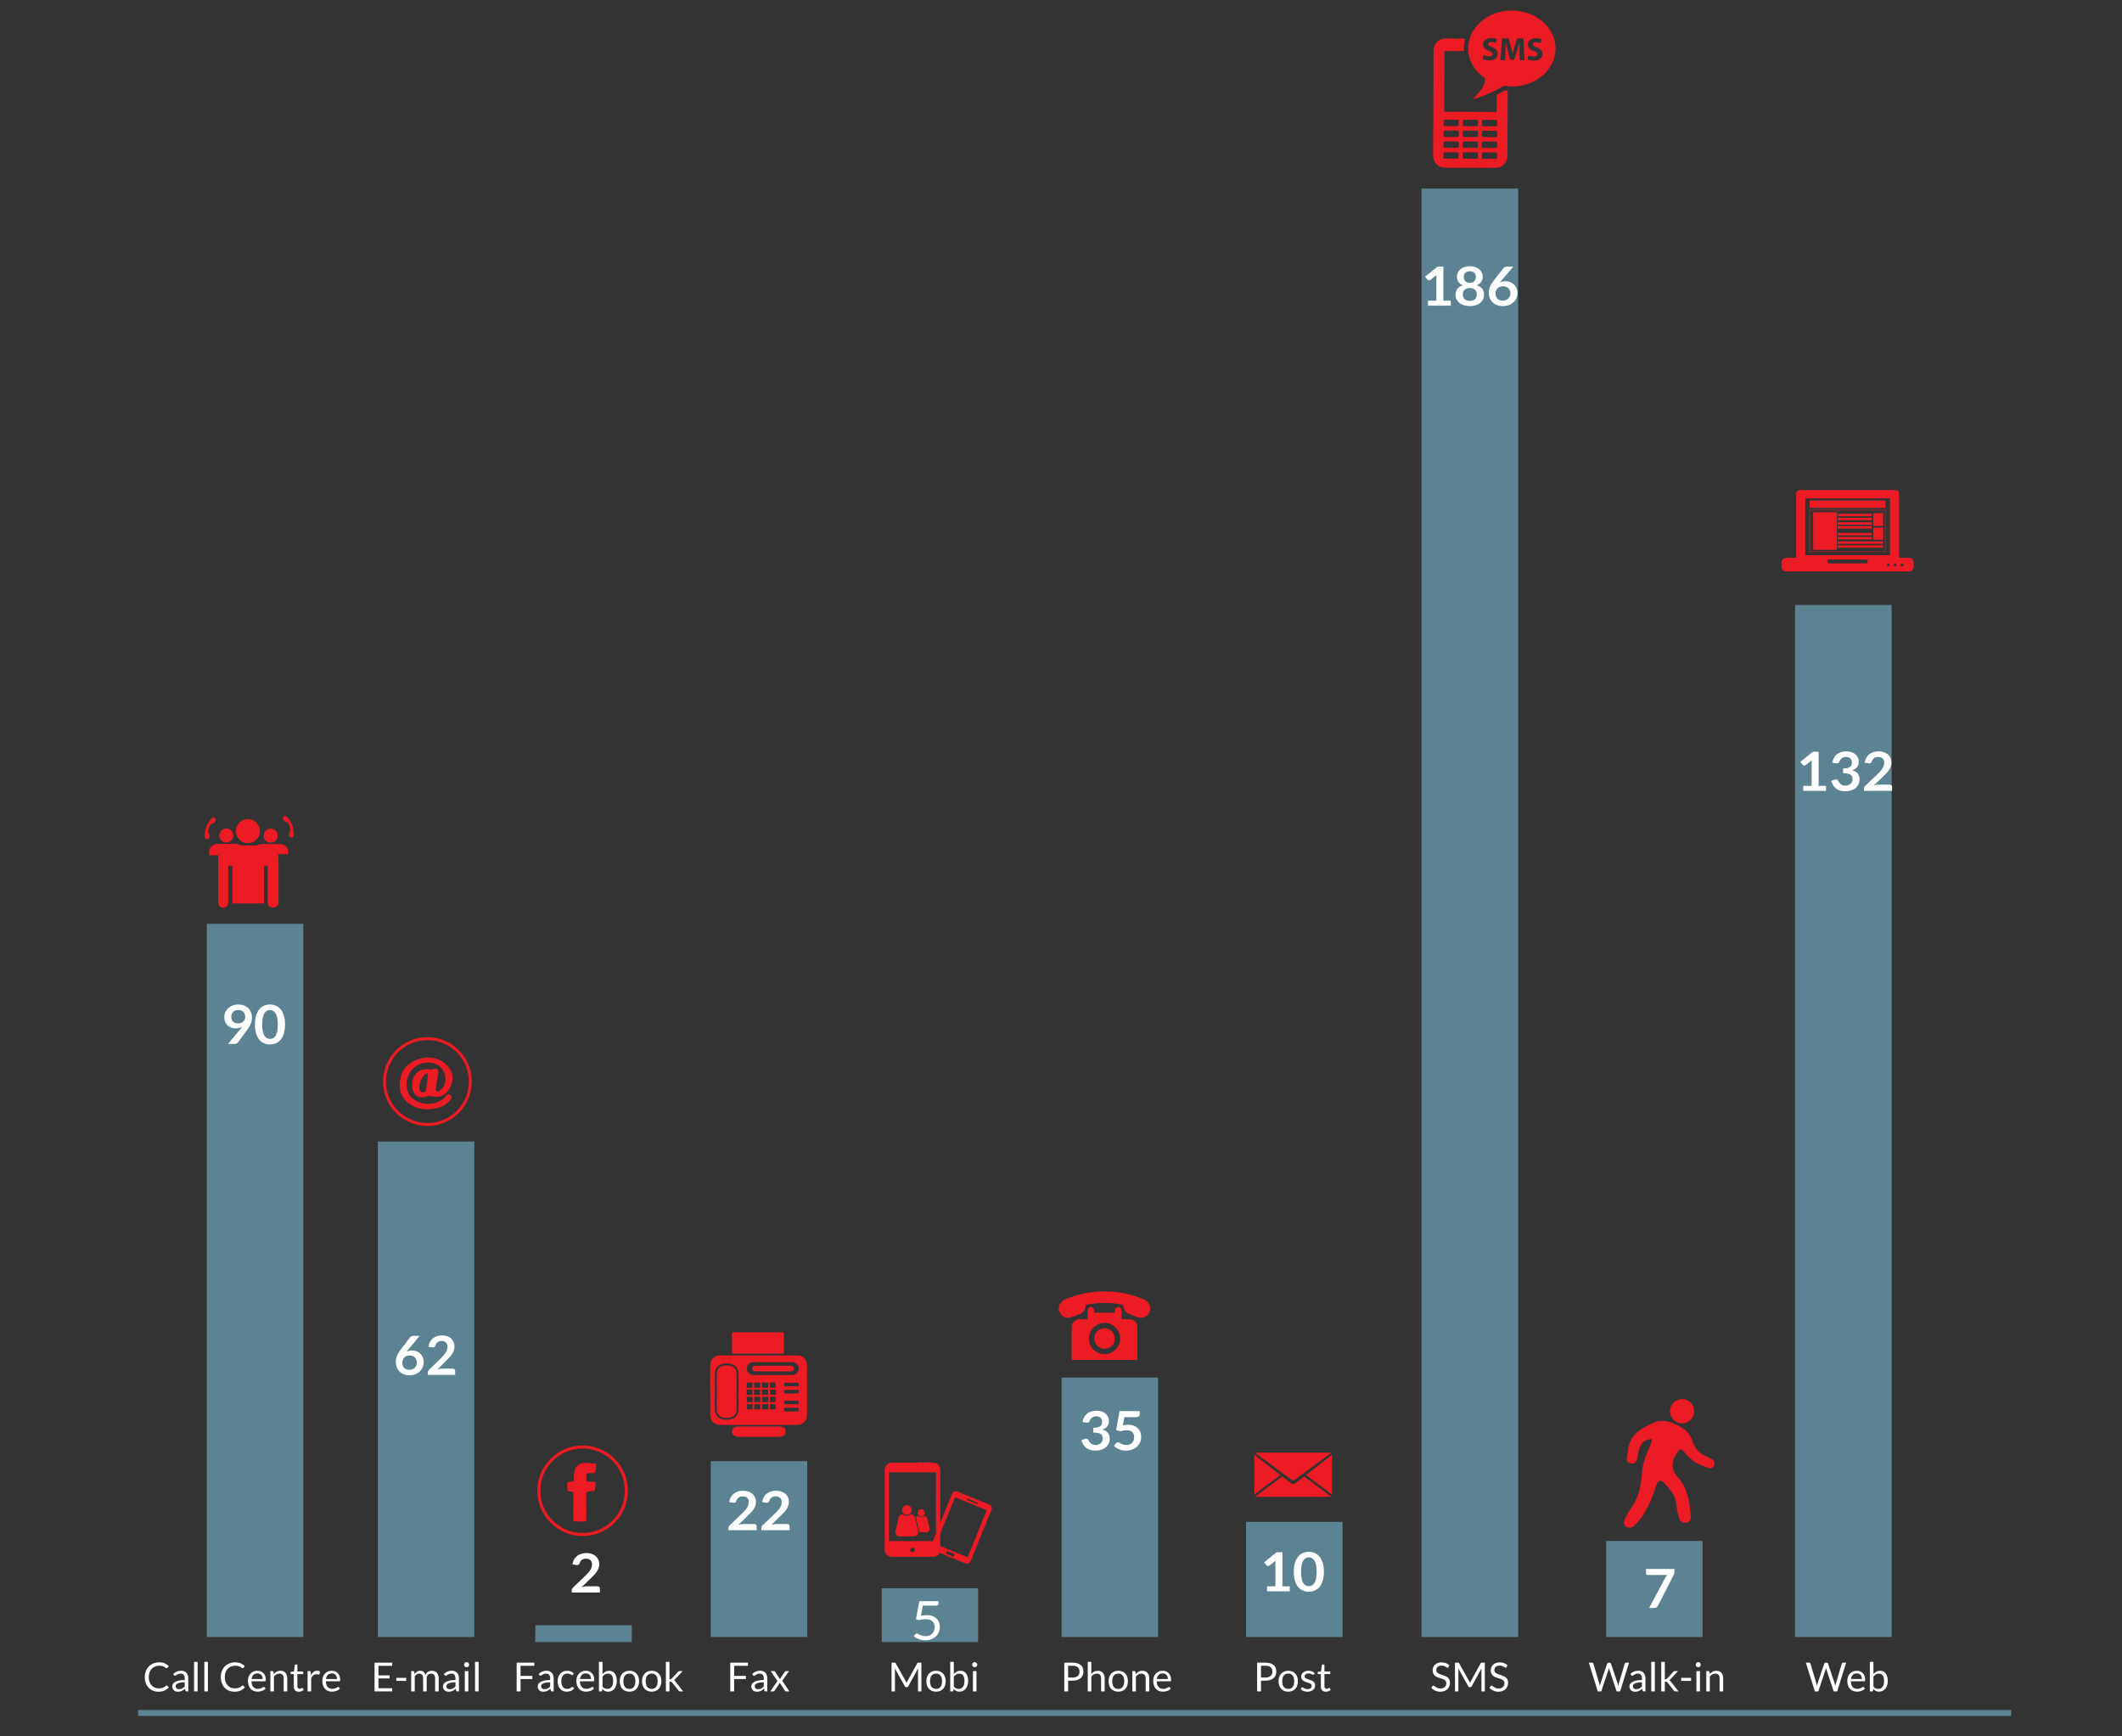 <?xml version="1.0" encoding="utf-8"?>
<!-- Generator: Adobe Illustrator 16.0.0, SVG Export Plug-In . SVG Version: 6.00 Build 0)  -->
<!DOCTYPE svg PUBLIC "-//W3C//DTD SVG 1.1//EN" "http://www.w3.org/Graphics/SVG/1.1/DTD/svg11.dtd">
<svg version="1.1" id="Layer_1" xmlns="http://www.w3.org/2000/svg" xmlns:xlink="http://www.w3.org/1999/xlink" x="0px" y="0px"
	 width="550px" height="450px" viewBox="0 0 550 450" enable-background="new 0 0 550 450" xml:space="preserve">
<rect x="0" y="0" width="550" height="450" fill="#333333" stroke="none"/>
<g>
	<g>
		<polygon fill="#5C8392" points="78.624,239.41 78.624,239.41 78.624,424.254 78.624,424.254 53.608,424.254 53.608,424.254 
			53.608,239.41 53.608,239.41 		"/>
	</g>
</g>
<g>
	<g>
		<polygon fill="#5C8392" points="122.935,295.838 122.935,295.838 122.935,424.254 122.935,424.254 97.927,424.254 97.927,424.254 
			97.927,295.838 97.927,295.838 		"/>
	</g>
</g>
<g>
	<polygon fill="#5C8392" points="163.748,421.193 163.748,421.193 163.748,425.553 163.748,425.553 138.734,425.553 
		138.734,425.553 138.734,421.193 138.734,421.193 	"/>
</g>
<g>
	<g>
		<polygon fill="#5C8392" points="209.23,378.678 209.23,378.678 209.23,424.254 209.23,424.254 184.217,424.254 184.217,424.254 
			184.217,378.678 184.217,378.678 		"/>
	</g>
</g>
<g>
	<polygon fill="#5C8392" points="253.519,411.615 253.519,411.615 253.519,425.553 253.519,425.553 228.534,425.553 
		228.534,425.553 228.534,411.615 228.534,411.615 	"/>
</g>
<g>
	<g>
		<polygon fill="#5C8392" points="300.161,357 300.161,357 300.161,424.254 300.161,424.254 275.155,424.254 275.155,424.254 
			275.155,357 275.155,357 		"/>
	</g>
</g>
<g>
	<polygon fill="#5C8392" points="347.979,394.41 347.979,394.41 347.979,424.254 347.979,424.254 322.965,424.254 322.965,424.254 
		322.965,394.41 322.965,394.41 	"/>
</g>
<g>
	<g>
		<polygon fill="#5C8392" points="393.494,48.876 393.494,48.876 393.494,424.254 393.494,424.254 368.449,424.254 368.449,424.254 
			368.449,48.876 368.449,48.876 		"/>
	</g>
</g>
<g>
	<polygon fill="#5C8392" points="441.281,399.348 441.281,399.348 441.281,424.254 441.281,424.254 416.297,424.254 
		416.297,424.254 416.297,399.348 416.297,399.348 	"/>
</g>
<g>
	<g>
		<polygon fill="#5C8392" points="490.29,156.781 490.29,156.781 490.29,424.254 490.29,424.254 465.251,424.254 465.251,424.254 
			465.251,156.781 465.251,156.781 		"/>
	</g>
</g>
<g>
	<path fill="#FFFFFF" d="M61.075,266.523c-0.368,0-0.729-0.061-1.082-0.182c-0.354-0.122-0.669-0.305-0.946-0.55
		c-0.277-0.245-0.5-0.548-0.667-0.91c-0.167-0.361-0.25-0.785-0.25-1.271c0-0.452,0.088-0.877,0.265-1.273
		c0.177-0.397,0.425-0.745,0.744-1.043c0.319-0.299,0.702-0.535,1.148-0.707c0.446-0.173,0.939-0.26,1.479-0.26
		c0.544,0,1.034,0.082,1.468,0.245c0.435,0.164,0.805,0.393,1.112,0.687s0.542,0.646,0.707,1.057
		c0.165,0.411,0.247,0.861,0.247,1.352c0,0.312-0.028,0.608-0.084,0.889c-0.057,0.28-0.138,0.55-0.243,0.809
		s-0.232,0.511-0.379,0.756c-0.147,0.245-0.312,0.491-0.493,0.738l-2.437,3.304c-0.083,0.112-0.208,0.207-0.372,0.284
		c-0.165,0.077-0.353,0.115-0.563,0.115h-1.671l3.305-3.927c0.083-0.099,0.162-0.193,0.235-0.287
		c0.074-0.094,0.145-0.187,0.214-0.28c-0.246,0.149-0.516,0.263-0.81,0.34S61.398,266.523,61.075,266.523z M63.555,263.492
		c0-0.275-0.044-0.521-0.132-0.738s-0.213-0.4-0.375-0.55c-0.162-0.148-0.354-0.264-0.578-0.343
		c-0.224-0.079-0.468-0.119-0.732-0.119c-0.275,0-0.523,0.044-0.744,0.13s-0.409,0.206-0.563,0.36
		c-0.155,0.154-0.274,0.337-0.357,0.55c-0.083,0.212-0.125,0.444-0.125,0.696c0,0.564,0.153,0.995,0.46,1.291
		c0.307,0.297,0.742,0.445,1.306,0.445c0.294,0,0.556-0.045,0.784-0.134c0.228-0.088,0.421-0.21,0.578-0.363
		c0.157-0.154,0.276-0.336,0.357-0.546C63.515,263.962,63.555,263.735,63.555,263.492z"/>
	<path fill="#FFFFFF" d="M73.882,265.502c0,0.882-0.099,1.648-0.298,2.299c-0.199,0.651-0.474,1.189-0.825,1.613
		c-0.351,0.425-0.765,0.741-1.244,0.949c-0.479,0.207-0.995,0.312-1.55,0.312c-0.554,0-1.068-0.104-1.542-0.312
		c-0.474-0.208-0.884-0.524-1.233-0.949c-0.349-0.424-0.621-0.962-0.817-1.613c-0.196-0.65-0.294-1.417-0.294-2.299
		c0-0.887,0.098-1.654,0.294-2.304c0.196-0.648,0.468-1.185,0.817-1.609s0.759-0.741,1.233-0.949
		c0.474-0.207,0.988-0.312,1.542-0.312c0.555,0,1.071,0.104,1.55,0.312c0.479,0.208,0.893,0.524,1.244,0.949
		c0.351,0.425,0.626,0.961,0.825,1.609C73.783,263.848,73.882,264.615,73.882,265.502z M72.005,265.502
		c0-0.733-0.056-1.34-0.169-1.82c-0.113-0.48-0.264-0.863-0.453-1.148c-0.189-0.284-0.406-0.483-0.651-0.599
		c-0.245-0.114-0.5-0.171-0.766-0.171c-0.26,0-0.511,0.057-0.754,0.171c-0.243,0.115-0.458,0.314-0.644,0.599
		c-0.187,0.285-0.335,0.668-0.445,1.148s-0.166,1.087-0.166,1.82c0,0.732,0.055,1.339,0.166,1.819s0.259,0.863,0.445,1.148
		c0.187,0.284,0.401,0.484,0.644,0.599c0.243,0.114,0.495,0.171,0.754,0.171c0.265,0,0.521-0.057,0.766-0.171
		c0.246-0.114,0.462-0.314,0.651-0.599c0.189-0.285,0.34-0.668,0.453-1.148C71.949,266.841,72.005,266.234,72.005,265.502z"/>
</g>
<g>
	<path fill="#FFFFFF" d="M106.757,349.989c0.391,0,0.772,0.063,1.142,0.189c0.37,0.126,0.696,0.316,0.978,0.57
		c0.281,0.255,0.508,0.57,0.68,0.948s0.258,0.819,0.258,1.323c0,0.472-0.088,0.913-0.265,1.326s-0.425,0.773-0.745,1.082
		c-0.32,0.308-0.705,0.551-1.156,0.728c-0.451,0.178-0.949,0.267-1.493,0.267c-0.554,0-1.05-0.087-1.489-0.26
		c-0.439-0.172-0.813-0.414-1.124-0.724c-0.31-0.311-0.547-0.684-0.712-1.12c-0.165-0.437-0.247-0.921-0.247-1.453
		c0-0.476,0.099-0.965,0.297-1.466c0.198-0.502,0.505-1.023,0.92-1.564l2.47-3.241c0.086-0.112,0.211-0.208,0.375-0.287
		c0.165-0.079,0.354-0.119,0.569-0.119h1.575l-3.071,3.675c-0.067,0.08-0.13,0.154-0.19,0.225c-0.06,0.069-0.118,0.142-0.175,0.217
		c0.2-0.098,0.417-0.175,0.648-0.231C106.233,350.018,106.485,349.989,106.757,349.989z M104.28,353.133
		c0,0.279,0.039,0.535,0.118,0.767c0.079,0.23,0.195,0.428,0.351,0.591c0.155,0.164,0.347,0.291,0.576,0.382
		s0.494,0.137,0.795,0.137c0.281,0,0.541-0.047,0.777-0.141c0.236-0.093,0.439-0.224,0.608-0.392s0.302-0.365,0.397-0.592
		c0.095-0.226,0.143-0.473,0.143-0.738c0-0.289-0.045-0.55-0.136-0.78c-0.09-0.231-0.219-0.427-0.386-0.588
		c-0.167-0.161-0.368-0.284-0.602-0.368s-0.492-0.126-0.773-0.126c-0.281,0-0.537,0.047-0.766,0.141
		c-0.229,0.093-0.426,0.223-0.591,0.389c-0.165,0.165-0.291,0.361-0.379,0.588S104.28,352.871,104.28,353.133z"/>
	<path fill="#FFFFFF" d="M114.575,346.076c0.477,0,0.914,0.069,1.31,0.207c0.396,0.138,0.735,0.332,1.017,0.584
		s0.501,0.556,0.659,0.91c0.157,0.354,0.236,0.749,0.236,1.184c0,0.373-0.056,0.719-0.168,1.035
		c-0.112,0.317-0.263,0.621-0.451,0.91c-0.188,0.29-0.409,0.569-0.662,0.84c-0.253,0.271-0.518,0.547-0.794,0.826l-2.334,2.331
		c0.229-0.065,0.453-0.115,0.673-0.15s0.43-0.053,0.63-0.053h2.656c0.191,0,0.342,0.053,0.455,0.158
		c0.112,0.104,0.168,0.243,0.168,0.416v1.036h-7.102v-0.574c0-0.116,0.025-0.237,0.075-0.364c0.05-0.126,0.13-0.242,0.24-0.35
		l3.143-3.08c0.262-0.261,0.498-0.511,0.705-0.749s0.382-0.474,0.522-0.707s0.248-0.47,0.322-0.71
		c0.074-0.24,0.111-0.494,0.111-0.76c0-0.242-0.036-0.456-0.107-0.641c-0.071-0.185-0.174-0.34-0.308-0.466
		c-0.134-0.126-0.292-0.22-0.476-0.283c-0.184-0.062-0.39-0.095-0.62-0.095c-0.425,0-0.774,0.105-1.049,0.315
		s-0.466,0.492-0.576,0.847c-0.053,0.178-0.131,0.305-0.236,0.382s-0.239,0.115-0.401,0.115c-0.071,0-0.15-0.007-0.236-0.021
		l-0.931-0.161c0.072-0.485,0.21-0.911,0.416-1.277c0.205-0.366,0.461-0.673,0.77-0.917c0.308-0.245,0.661-0.43,1.06-0.554
		C113.688,346.139,114.116,346.076,114.575,346.076z"/>
</g>
<g>
	<path fill="#FFFFFF" d="M152.003,402.482c0.491,0,0.94,0.069,1.347,0.207s0.756,0.332,1.045,0.584s0.515,0.556,0.677,0.91
		c0.162,0.354,0.243,0.749,0.243,1.184c0,0.373-0.058,0.719-0.173,1.035c-0.115,0.317-0.27,0.621-0.464,0.91
		c-0.194,0.29-0.421,0.569-0.681,0.84c-0.26,0.271-0.533,0.547-0.817,0.826l-2.399,2.331c0.235-0.065,0.466-0.115,0.692-0.15
		c0.226-0.035,0.441-0.053,0.647-0.053h2.731c0.196,0,0.352,0.053,0.468,0.158c0.115,0.104,0.173,0.243,0.173,0.416v1.036h-7.302
		v-0.574c0-0.116,0.026-0.237,0.078-0.364c0.051-0.126,0.133-0.242,0.247-0.35l3.231-3.08c0.27-0.261,0.511-0.511,0.725-0.749
		c0.213-0.238,0.392-0.474,0.537-0.707c0.145-0.233,0.255-0.47,0.331-0.71s0.114-0.494,0.114-0.76c0-0.242-0.037-0.456-0.11-0.641
		s-0.179-0.34-0.316-0.466c-0.138-0.126-0.301-0.22-0.49-0.283c-0.189-0.062-0.401-0.095-0.637-0.095
		c-0.437,0-0.796,0.105-1.078,0.315c-0.282,0.21-0.48,0.492-0.593,0.847c-0.054,0.178-0.135,0.305-0.243,0.382
		c-0.108,0.077-0.246,0.115-0.413,0.115c-0.073,0-0.154-0.007-0.243-0.021l-0.957-0.161c0.074-0.485,0.216-0.911,0.427-1.277
		c0.211-0.366,0.475-0.673,0.791-0.917c0.316-0.245,0.68-0.43,1.089-0.554C151.091,402.545,151.532,402.482,152.003,402.482z"/>
</g>
<g>
	<path fill="#FFFFFF" d="M192.624,386.338c0.491,0,0.94,0.069,1.347,0.207s0.756,0.332,1.045,0.584s0.515,0.556,0.677,0.91
		c0.162,0.354,0.243,0.749,0.243,1.184c0,0.373-0.058,0.719-0.173,1.035c-0.115,0.317-0.27,0.621-0.464,0.91
		c-0.194,0.29-0.421,0.569-0.681,0.84c-0.26,0.271-0.533,0.547-0.817,0.826l-2.399,2.331c0.235-0.065,0.466-0.115,0.692-0.15
		c0.226-0.035,0.441-0.053,0.647-0.053h2.731c0.196,0,0.352,0.053,0.468,0.158c0.115,0.104,0.173,0.243,0.173,0.416v1.036h-7.302
		v-0.574c0-0.116,0.026-0.237,0.078-0.364c0.051-0.126,0.133-0.242,0.247-0.35l3.231-3.08c0.27-0.261,0.511-0.511,0.725-0.749
		c0.213-0.238,0.392-0.474,0.537-0.707c0.145-0.233,0.255-0.47,0.331-0.71s0.114-0.494,0.114-0.76c0-0.242-0.037-0.456-0.11-0.641
		s-0.179-0.34-0.316-0.466c-0.138-0.126-0.301-0.22-0.49-0.283c-0.189-0.062-0.401-0.095-0.637-0.095
		c-0.437,0-0.796,0.105-1.078,0.315c-0.282,0.21-0.48,0.492-0.593,0.847c-0.054,0.178-0.135,0.305-0.243,0.382
		c-0.108,0.077-0.246,0.115-0.413,0.115c-0.073,0-0.154-0.007-0.243-0.021l-0.957-0.161c0.074-0.485,0.216-0.911,0.427-1.277
		c0.211-0.366,0.475-0.673,0.791-0.917c0.316-0.245,0.68-0.43,1.089-0.554C191.712,386.4,192.153,386.338,192.624,386.338z"/>
	<path fill="#FFFFFF" d="M201.163,386.338c0.491,0,0.94,0.069,1.347,0.207s0.756,0.332,1.045,0.584s0.515,0.556,0.677,0.91
		c0.162,0.354,0.243,0.749,0.243,1.184c0,0.373-0.058,0.719-0.173,1.035c-0.115,0.317-0.27,0.621-0.464,0.91
		c-0.194,0.29-0.421,0.569-0.681,0.84c-0.26,0.271-0.533,0.547-0.817,0.826l-2.399,2.331c0.235-0.065,0.466-0.115,0.692-0.15
		c0.226-0.035,0.441-0.053,0.647-0.053h2.731c0.196,0,0.352,0.053,0.468,0.158c0.115,0.104,0.173,0.243,0.173,0.416v1.036h-7.302
		v-0.574c0-0.116,0.026-0.237,0.078-0.364c0.051-0.126,0.133-0.242,0.247-0.35l3.231-3.08c0.27-0.261,0.511-0.511,0.725-0.749
		c0.213-0.238,0.392-0.474,0.537-0.707c0.145-0.233,0.255-0.47,0.331-0.71s0.114-0.494,0.114-0.76c0-0.242-0.037-0.456-0.11-0.641
		s-0.179-0.34-0.316-0.466c-0.138-0.126-0.301-0.22-0.49-0.283c-0.189-0.062-0.401-0.095-0.637-0.095
		c-0.437,0-0.796,0.105-1.078,0.315c-0.282,0.21-0.48,0.492-0.593,0.847c-0.054,0.178-0.135,0.305-0.243,0.382
		c-0.108,0.077-0.246,0.115-0.413,0.115c-0.073,0-0.154-0.007-0.243-0.021l-0.957-0.161c0.074-0.485,0.216-0.911,0.427-1.277
		c0.211-0.366,0.475-0.673,0.791-0.917c0.316-0.245,0.68-0.43,1.089-0.554C200.251,386.4,200.691,386.338,201.163,386.338z"/>
</g>
<g>
	<path fill="#FFFFFF" d="M243.267,415.505c0,0.178-0.059,0.323-0.177,0.438c-0.118,0.115-0.317,0.172-0.596,0.172h-3.312
		l-0.486,2.632c0.549-0.112,1.057-0.168,1.523-0.168c0.55,0,1.034,0.077,1.454,0.231c0.419,0.153,0.771,0.366,1.056,0.637
		s0.5,0.591,0.644,0.959c0.145,0.369,0.217,0.77,0.217,1.204c0,0.532-0.098,1.013-0.294,1.441c-0.196,0.43-0.465,0.797-0.806,1.103
		c-0.341,0.306-0.742,0.541-1.204,0.704c-0.461,0.163-0.959,0.245-1.494,0.245c-0.309,0-0.606-0.029-0.891-0.088
		s-0.55-0.137-0.795-0.234c-0.246-0.098-0.474-0.21-0.685-0.336s-0.397-0.259-0.56-0.399l0.397-0.531
		c0.088-0.122,0.206-0.183,0.354-0.183c0.093,0,0.202,0.036,0.328,0.108c0.125,0.072,0.276,0.153,0.453,0.242
		c0.177,0.088,0.384,0.169,0.622,0.241c0.238,0.072,0.521,0.108,0.85,0.108c0.368,0,0.699-0.056,0.994-0.168
		s0.546-0.271,0.754-0.479s0.369-0.456,0.482-0.745c0.113-0.29,0.169-0.614,0.169-0.974c0-0.312-0.048-0.595-0.144-0.847
		s-0.24-0.467-0.434-0.645c-0.194-0.177-0.436-0.314-0.725-0.412c-0.29-0.099-0.628-0.147-1.016-0.147
		c-0.265,0-0.54,0.021-0.825,0.062s-0.579,0.11-0.883,0.203l-0.824-0.23l0.854-4.69h4.999V415.505z"/>
</g>
<g>
	<path fill="#FFFFFF" d="M284.204,365.59c0.49,0,0.934,0.066,1.329,0.2c0.395,0.133,0.732,0.317,1.012,0.553
		s0.494,0.512,0.644,0.829c0.15,0.317,0.225,0.661,0.225,1.029c0,0.322-0.038,0.605-0.113,0.851
		c-0.076,0.245-0.187,0.458-0.332,0.641c-0.145,0.182-0.321,0.336-0.529,0.462c-0.209,0.126-0.445,0.23-0.711,0.314
		c0.638,0.191,1.114,0.483,1.429,0.875c0.313,0.393,0.471,0.885,0.471,1.478c0,0.504-0.099,0.949-0.295,1.337
		s-0.461,0.713-0.795,0.977c-0.333,0.264-0.72,0.463-1.159,0.599c-0.439,0.135-0.904,0.203-1.395,0.203
		c-0.535,0-1.001-0.059-1.398-0.176c-0.397-0.116-0.744-0.289-1.038-0.518c-0.295-0.229-0.545-0.509-0.751-0.84
		s-0.383-0.714-0.53-1.148l0.803-0.314c0.138-0.057,0.277-0.084,0.42-0.084c0.127,0,0.241,0.025,0.342,0.077
		c0.101,0.051,0.178,0.126,0.232,0.224c0.088,0.163,0.185,0.324,0.29,0.483c0.105,0.158,0.232,0.3,0.379,0.423
		c0.147,0.124,0.32,0.225,0.52,0.301c0.198,0.077,0.436,0.116,0.71,0.116c0.31,0,0.579-0.048,0.81-0.144
		c0.231-0.096,0.424-0.221,0.578-0.375c0.154-0.153,0.27-0.325,0.346-0.515c0.076-0.188,0.114-0.379,0.114-0.57
		c0-0.242-0.026-0.463-0.081-0.661c-0.054-0.198-0.167-0.367-0.338-0.508c-0.172-0.14-0.419-0.249-0.74-0.329
		c-0.321-0.079-0.752-0.119-1.292-0.119v-1.238c0.446,0,0.817-0.037,1.111-0.112c0.295-0.074,0.529-0.179,0.703-0.312
		s0.296-0.293,0.364-0.479c0.069-0.187,0.104-0.392,0.104-0.616c0-0.48-0.138-0.843-0.412-1.088
		c-0.275-0.245-0.65-0.368-1.127-0.368c-0.432,0-0.79,0.108-1.074,0.325c-0.285,0.217-0.483,0.495-0.597,0.836
		c-0.059,0.177-0.14,0.304-0.242,0.381c-0.104,0.077-0.238,0.115-0.405,0.115c-0.078,0-0.162-0.007-0.25-0.021l-0.957-0.158
		c0.073-0.485,0.216-0.912,0.427-1.278s0.475-0.672,0.791-0.917c0.317-0.245,0.68-0.43,1.09-0.554
		C283.293,365.652,283.733,365.59,284.204,365.59z"/>
	<path fill="#FFFFFF" d="M295.422,366.438c0,0.247-0.083,0.447-0.247,0.602s-0.438,0.231-0.82,0.231h-2.93l-0.383,2.113
		c0.48-0.093,0.92-0.14,1.317-0.14c0.56,0,1.052,0.079,1.476,0.238c0.425,0.158,0.781,0.378,1.071,0.658
		c0.289,0.279,0.508,0.607,0.655,0.983c0.147,0.375,0.221,0.78,0.221,1.214c0,0.537-0.1,1.027-0.298,1.471
		c-0.199,0.443-0.475,0.822-0.828,1.137c-0.354,0.315-0.772,0.56-1.255,0.731c-0.483,0.173-1.01,0.26-1.579,0.26
		c-0.334,0-0.65-0.033-0.95-0.099c-0.299-0.065-0.58-0.152-0.843-0.262c-0.262-0.11-0.505-0.236-0.729-0.379
		c-0.224-0.142-0.423-0.292-0.6-0.451l0.56-0.735c0.117-0.158,0.274-0.237,0.471-0.237c0.123,0,0.247,0.037,0.372,0.111
		c0.125,0.075,0.271,0.157,0.438,0.245c0.167,0.089,0.361,0.171,0.582,0.245c0.221,0.075,0.488,0.112,0.802,0.112
		c0.334,0,0.628-0.052,0.884-0.154c0.255-0.103,0.467-0.246,0.637-0.431c0.169-0.184,0.297-0.403,0.383-0.657
		c0.086-0.255,0.129-0.531,0.129-0.83c0-0.551-0.168-0.98-0.505-1.291c-0.336-0.311-0.83-0.466-1.482-0.466
		c-0.516,0-1.033,0.089-1.554,0.266l-1.134-0.308l0.884-4.914h5.256V366.438z"/>
</g>
<g>
	<path fill="#FFFFFF" d="M328.412,411.107h2.156v-5.901c0-0.229,0.008-0.469,0.022-0.721l-1.531,1.218
		c-0.063,0.052-0.129,0.087-0.195,0.105s-0.131,0.027-0.195,0.027c-0.098,0-0.188-0.02-0.269-0.06
		c-0.081-0.039-0.141-0.085-0.18-0.136l-0.574-0.749l3.246-2.625h1.494v8.841h1.914v1.295h-5.889V411.107z"/>
	<path fill="#FFFFFF" d="M343.141,407.342c0,0.882-0.1,1.648-0.299,2.299c-0.198,0.651-0.474,1.189-0.824,1.613
		c-0.351,0.425-0.766,0.741-1.244,0.949c-0.479,0.207-0.994,0.312-1.549,0.312s-1.069-0.104-1.542-0.312
		c-0.474-0.208-0.885-0.524-1.233-0.949c-0.349-0.424-0.621-0.962-0.817-1.613c-0.196-0.65-0.294-1.417-0.294-2.299
		c0-0.887,0.098-1.654,0.294-2.304c0.196-0.648,0.469-1.185,0.817-1.609s0.76-0.741,1.233-0.949
		c0.473-0.207,0.987-0.312,1.542-0.312s1.07,0.104,1.549,0.312c0.479,0.208,0.894,0.524,1.244,0.949s0.626,0.961,0.824,1.609
		C343.041,405.688,343.141,406.455,343.141,407.342z M341.264,407.342c0-0.733-0.057-1.34-0.17-1.82
		c-0.112-0.48-0.264-0.863-0.452-1.148c-0.189-0.284-0.406-0.483-0.651-0.599c-0.246-0.114-0.501-0.171-0.766-0.171
		c-0.261,0-0.512,0.057-0.755,0.171c-0.243,0.115-0.458,0.314-0.644,0.599c-0.187,0.285-0.335,0.668-0.445,1.148
		c-0.111,0.48-0.166,1.087-0.166,1.82c0,0.732,0.055,1.339,0.166,1.819c0.11,0.48,0.259,0.863,0.445,1.148
		c0.186,0.284,0.4,0.484,0.644,0.599s0.494,0.171,0.755,0.171c0.265,0,0.52-0.057,0.766-0.171c0.245-0.114,0.462-0.314,0.651-0.599
		c0.188-0.285,0.34-0.668,0.452-1.148C341.207,408.681,341.264,408.074,341.264,407.342z"/>
</g>
<g>
	<path fill="#FFFFFF" d="M370.135,77.919h2.156v-5.901c0-0.229,0.008-0.469,0.022-0.721l-1.531,1.218
		c-0.063,0.052-0.129,0.086-0.195,0.105c-0.066,0.019-0.131,0.028-0.195,0.028c-0.098,0-0.188-0.02-0.269-0.06
		s-0.141-0.085-0.18-0.137l-0.574-0.749l3.246-2.625h1.494v8.841h1.914v1.295h-5.889V77.919z"/>
	<path fill="#FFFFFF" d="M380.962,79.326c-0.55,0-1.052-0.07-1.506-0.21c-0.453-0.14-0.843-0.338-1.166-0.595
		c-0.324-0.257-0.576-0.567-0.755-0.931c-0.179-0.364-0.269-0.77-0.269-1.218c0-0.598,0.154-1.103,0.464-1.516
		c0.309-0.413,0.79-0.72,1.442-0.92c-0.521-0.206-0.909-0.497-1.167-0.875c-0.257-0.378-0.386-0.833-0.386-1.365
		c0-0.382,0.082-0.74,0.246-1.071c0.165-0.332,0.395-0.62,0.688-0.865c0.295-0.245,0.646-0.436,1.057-0.574
		c0.409-0.138,0.859-0.207,1.351-0.207c0.49,0,0.94,0.069,1.351,0.207c0.409,0.138,0.762,0.329,1.057,0.574
		c0.294,0.245,0.523,0.533,0.688,0.865c0.165,0.331,0.247,0.688,0.247,1.071c0,0.532-0.13,0.987-0.391,1.365
		c-0.26,0.378-0.647,0.669-1.163,0.875c0.653,0.201,1.134,0.507,1.443,0.92c0.309,0.413,0.464,0.918,0.464,1.516
		c0,0.448-0.09,0.854-0.269,1.218c-0.18,0.364-0.431,0.674-0.755,0.931c-0.324,0.256-0.713,0.455-1.167,0.595
		C382.013,79.256,381.512,79.326,380.962,79.326z M380.962,77.976c0.299,0,0.562-0.041,0.787-0.123s0.416-0.195,0.57-0.34
		c0.155-0.145,0.271-0.317,0.351-0.518c0.078-0.2,0.117-0.417,0.117-0.651c0-0.555-0.162-0.975-0.485-1.26
		c-0.324-0.285-0.771-0.427-1.34-0.427s-1.016,0.143-1.34,0.427s-0.486,0.705-0.486,1.26c0,0.233,0.04,0.451,0.118,0.651
		c0.078,0.201,0.195,0.374,0.35,0.518c0.154,0.145,0.345,0.258,0.57,0.34S380.662,77.976,380.962,77.976z M380.962,73.299
		c0.294,0,0.542-0.044,0.743-0.133c0.201-0.089,0.363-0.207,0.486-0.354c0.122-0.147,0.209-0.315,0.261-0.504
		c0.052-0.189,0.077-0.384,0.077-0.585c0-0.191-0.031-0.373-0.096-0.546c-0.063-0.172-0.159-0.325-0.287-0.458
		c-0.127-0.133-0.289-0.239-0.485-0.318c-0.196-0.079-0.43-0.119-0.699-0.119c-0.271,0-0.503,0.04-0.699,0.119
		c-0.196,0.08-0.359,0.186-0.49,0.318c-0.13,0.133-0.226,0.286-0.286,0.458c-0.062,0.173-0.093,0.355-0.093,0.546
		c0,0.201,0.026,0.396,0.077,0.585c0.052,0.189,0.139,0.357,0.262,0.504s0.284,0.265,0.486,0.354
		C380.419,73.255,380.667,73.299,380.962,73.299z"/>
	<path fill="#FFFFFF" d="M390.163,72.894c0.402,0,0.794,0.063,1.174,0.189c0.381,0.126,0.716,0.316,1.005,0.57
		c0.29,0.254,0.522,0.57,0.699,0.949c0.177,0.378,0.266,0.819,0.266,1.323c0,0.472-0.091,0.914-0.272,1.327
		s-0.437,0.773-0.766,1.082c-0.329,0.308-0.726,0.551-1.188,0.728c-0.464,0.177-0.976,0.266-1.535,0.266
		c-0.569,0-1.08-0.086-1.531-0.259c-0.451-0.173-0.837-0.414-1.155-0.725c-0.319-0.31-0.563-0.684-0.732-1.12
		c-0.17-0.436-0.254-0.92-0.254-1.452c0-0.476,0.102-0.965,0.306-1.467c0.203-0.501,0.519-1.023,0.945-1.564l2.54-3.241
		c0.088-0.112,0.217-0.208,0.386-0.287c0.17-0.08,0.364-0.119,0.586-0.119h1.619l-3.158,3.675c-0.068,0.079-0.134,0.154-0.195,0.224
		c-0.061,0.07-0.121,0.143-0.18,0.217c0.206-0.098,0.428-0.175,0.666-0.231C389.625,72.921,389.884,72.894,390.163,72.894z
		 M387.616,76.036c0,0.28,0.041,0.536,0.122,0.767c0.08,0.231,0.201,0.428,0.36,0.592c0.159,0.163,0.356,0.291,0.593,0.381
		c0.235,0.091,0.508,0.137,0.816,0.137c0.29,0,0.556-0.047,0.799-0.14s0.451-0.224,0.626-0.392c0.174-0.168,0.311-0.365,0.408-0.591
		c0.099-0.227,0.147-0.473,0.147-0.739c0-0.289-0.047-0.549-0.14-0.78c-0.094-0.231-0.226-0.427-0.397-0.588
		c-0.172-0.161-0.378-0.283-0.618-0.367c-0.241-0.084-0.506-0.126-0.796-0.126c-0.289,0-0.552,0.046-0.787,0.14
		c-0.235,0.094-0.438,0.223-0.607,0.389s-0.299,0.362-0.39,0.588C387.662,75.531,387.616,75.775,387.616,76.036z"/>
</g>
<g>
	<path fill="#FFFFFF" d="M433.984,406.597v0.749c0,0.224-0.025,0.405-0.077,0.543s-0.102,0.253-0.15,0.346l-4.027,7.896
		c-0.083,0.163-0.201,0.302-0.353,0.416c-0.152,0.115-0.358,0.172-0.618,0.172h-1.318l4.122-7.735
		c0.172-0.317,0.363-0.59,0.574-0.818h-5.094c-0.112,0-0.211-0.04-0.294-0.119c-0.084-0.079-0.125-0.173-0.125-0.28v-1.169H433.984z
		"/>
</g>
<g>
	<path fill="#FFFFFF" d="M467.395,203.657h2.156v-5.901c0-0.229,0.008-0.469,0.022-0.721l-1.531,1.218
		c-0.063,0.052-0.129,0.086-0.195,0.105c-0.066,0.019-0.131,0.028-0.195,0.028c-0.098,0-0.188-0.02-0.269-0.06
		s-0.141-0.085-0.18-0.137l-0.574-0.749l3.246-2.625h1.494v8.841h1.914v1.295h-5.889V203.657z"/>
	<path fill="#FFFFFF" d="M478.553,194.718c0.49,0,0.934,0.066,1.329,0.199c0.395,0.133,0.732,0.317,1.012,0.553
		s0.494,0.512,0.644,0.83c0.15,0.317,0.225,0.66,0.225,1.029c0,0.322-0.038,0.605-0.113,0.851c-0.076,0.245-0.187,0.458-0.332,0.641
		c-0.145,0.182-0.321,0.336-0.529,0.462c-0.209,0.126-0.445,0.231-0.711,0.315c0.638,0.191,1.114,0.483,1.429,0.875
		c0.313,0.392,0.471,0.884,0.471,1.477c0,0.504-0.099,0.95-0.295,1.337s-0.461,0.713-0.795,0.977
		c-0.333,0.264-0.72,0.463-1.159,0.599s-0.904,0.203-1.395,0.203c-0.535,0-1.001-0.058-1.398-0.175s-0.744-0.29-1.038-0.518
		c-0.295-0.229-0.545-0.508-0.751-0.84s-0.383-0.714-0.53-1.148l0.803-0.315c0.138-0.056,0.277-0.084,0.42-0.084
		c0.127,0,0.241,0.025,0.342,0.077c0.101,0.052,0.178,0.126,0.232,0.224c0.088,0.164,0.185,0.324,0.29,0.483s0.232,0.3,0.379,0.423
		c0.147,0.124,0.32,0.224,0.52,0.301c0.198,0.077,0.436,0.115,0.71,0.115c0.31,0,0.579-0.047,0.81-0.143
		c0.231-0.096,0.424-0.221,0.578-0.375c0.154-0.154,0.27-0.326,0.346-0.515s0.114-0.379,0.114-0.57c0-0.243-0.026-0.463-0.081-0.662
		c-0.054-0.198-0.167-0.368-0.338-0.508c-0.172-0.14-0.419-0.25-0.74-0.329c-0.321-0.08-0.752-0.119-1.292-0.119v-1.239
		c0.446,0,0.817-0.037,1.111-0.112c0.295-0.075,0.529-0.178,0.703-0.312c0.174-0.133,0.296-0.293,0.364-0.479
		c0.069-0.187,0.104-0.392,0.104-0.616c0-0.481-0.138-0.844-0.412-1.089c-0.275-0.245-0.65-0.367-1.127-0.367
		c-0.432,0-0.79,0.108-1.074,0.325c-0.285,0.217-0.483,0.495-0.597,0.835c-0.059,0.177-0.14,0.304-0.242,0.381
		c-0.104,0.077-0.238,0.115-0.405,0.115c-0.078,0-0.162-0.007-0.25-0.021l-0.957-0.159c0.073-0.485,0.216-0.911,0.427-1.278
		c0.211-0.366,0.475-0.672,0.791-0.917c0.317-0.245,0.68-0.43,1.09-0.553S478.082,194.718,478.553,194.718z"/>
	<path fill="#FFFFFF" d="M486.923,194.718c0.49,0,0.939,0.069,1.347,0.207s0.756,0.333,1.045,0.584
		c0.29,0.252,0.516,0.555,0.678,0.91c0.162,0.355,0.243,0.749,0.243,1.183c0,0.374-0.059,0.719-0.174,1.036s-0.27,0.621-0.463,0.91
		c-0.194,0.289-0.421,0.569-0.682,0.84c-0.26,0.271-0.532,0.546-0.816,0.826l-2.4,2.331c0.236-0.065,0.467-0.115,0.692-0.15
		c0.226-0.035,0.441-0.052,0.647-0.052h2.731c0.196,0,0.352,0.052,0.467,0.157s0.173,0.244,0.173,0.417v1.036h-7.302v-0.574
		c0-0.116,0.026-0.238,0.077-0.364c0.052-0.126,0.134-0.243,0.247-0.35l3.231-3.08c0.27-0.261,0.512-0.511,0.725-0.749
		c0.214-0.238,0.393-0.474,0.538-0.707c0.145-0.233,0.255-0.47,0.331-0.71c0.076-0.24,0.114-0.493,0.114-0.759
		c0-0.243-0.037-0.456-0.111-0.641c-0.073-0.184-0.179-0.339-0.316-0.465c-0.137-0.126-0.301-0.221-0.489-0.284
		s-0.401-0.094-0.637-0.094c-0.437,0-0.796,0.105-1.078,0.315s-0.479,0.492-0.593,0.847c-0.054,0.178-0.135,0.305-0.243,0.382
		c-0.107,0.077-0.245,0.115-0.412,0.115c-0.073,0-0.154-0.007-0.243-0.021l-0.956-0.161c0.073-0.485,0.216-0.911,0.427-1.278
		c0.211-0.366,0.475-0.672,0.791-0.917s0.68-0.429,1.09-0.553C486.011,194.78,486.451,194.718,486.923,194.718z"/>
</g>
<g>
	<g>
		<path fill="#ED1C24" d="M68.416,219.116l-7.877-0.036c-2.914,0.081-3.986,2.428-3.986,3.243v11.605
			c0,0.719,0.582,1.299,1.295,1.299c0.719,0,1.302-0.58,1.302-1.299v-9.513h1.104v9.117c0,0.127,0.018,0.25,0.032,0.363v0.25
			c0.082-0.018,7.051,0.02,8.131-0.035v-9.695h0.981v9.513c0,0.719,0.621,1.299,1.39,1.299c0.771,0,1.395-0.58,1.395-1.299v-11.756
			C72.182,221.18,70.88,219.116,68.416,219.116z"/>
		<path fill="#ED1C24" d="M64.252,218.514c1.725,0,3.119-1.396,3.119-3.122c0-1.724-1.395-3.12-3.119-3.12s-3.122,1.396-3.122,3.12
			C61.13,217.119,62.527,218.514,64.252,218.514z"/>
	</g>
	<g>
		<path fill="#ED1C24" d="M74.723,221.408v-0.875c0-0.58-0.76-1.786-2.198-1.786l-4.6-0.02c-1.7,0.045-2.326,1.416-2.326,1.893
			v0.625C68.639,221.252,71.682,221.323,74.723,221.408z"/>
		<path fill="#ED1C24" d="M70.16,218.395c1.007,0,1.822-0.814,1.822-1.824c0-1.006-0.815-1.821-1.822-1.821
			s-1.823,0.815-1.823,1.821C68.337,217.581,69.153,218.395,70.16,218.395z"/>
	</g>
	<g>
		<path fill="#ED1C24" d="M63.034,221.668c0.109,0.003,0.21,0.014,0.312,0.025v-1.116c0-0.478-0.627-1.849-2.331-1.894l-4.598,0.02
			c-1.438,0-2.198,1.206-2.198,1.785v1.171C57.159,221.596,60.096,221.663,63.034,221.668z"/>
		<path fill="#ED1C24" d="M58.665,218.353c-1.004,0-1.822-0.814-1.822-1.825c0-1.007,0.818-1.821,1.822-1.821
			c1.007,0,1.823,0.814,1.823,1.821C60.488,217.539,59.672,218.353,58.665,218.353z"/>
	</g>
	<path fill="#ED1C24" d="M76.158,216.404c0.008-0.197,0.005-0.396-0.005-0.591c-0.071-1.352-0.557-2.638-1.396-3.695
		c-0.121-0.154-0.253-0.304-0.388-0.447c-0.229-0.239-0.574-0.282-0.794-0.132c-0.03,0.021-0.058,0.045-0.085,0.07
		c-0.021,0.022-0.042,0.044-0.064,0.068c-0.208,0.224-0.188,0.571,0.022,0.788c0.114,0.122,0.223,0.246,0.322,0.376
		c0.173,0.214,0.475,0.295,0.733,0.192c0.439,0.685,0.73,1.453,0.852,2.26c-0.264,0.091-0.434,0.353-0.421,0.627
		c0.009,0.164,0.011,0.329,0.005,0.492c-0.011,0.305,0.2,0.58,0.508,0.61c0.03,0.004,0.063,0.005,0.091,0.007
		c0.038,0.003,0.071,0.003,0.111-0.003C75.914,216.995,76.146,216.732,76.158,216.404z"/>
	<path fill="#ED1C24" d="M53.063,216.833c-0.008-0.198-0.007-0.396,0.002-0.594c0.071-1.349,0.556-2.635,1.397-3.692
		c0.122-0.155,0.25-0.304,0.386-0.447c0.229-0.239,0.574-0.283,0.796-0.132c0.028,0.021,0.056,0.042,0.084,0.069
		c0.022,0.023,0.041,0.045,0.063,0.066c0.21,0.226,0.188,0.571-0.022,0.791c-0.112,0.12-0.221,0.246-0.322,0.375
		c-0.173,0.215-0.471,0.295-0.73,0.191c-0.44,0.687-0.73,1.455-0.854,2.262c0.264,0.091,0.435,0.352,0.421,0.626
		c-0.008,0.165-0.011,0.328-0.005,0.493c0.013,0.306-0.2,0.579-0.505,0.61c-0.033,0.001-0.062,0.003-0.094,0.007
		c-0.037,0.003-0.071,0.002-0.109-0.004C53.307,217.42,53.076,217.161,53.063,216.833z"/>
</g>
<g>
	<path fill="#ED1C24" d="M292.767,341.91h-2.092v-2.344c0-0.473-0.383-0.855-0.854-0.855s-0.851,0.383-0.851,0.855v0.637
		l-5.378,0.002v-0.639c0-0.473-0.383-0.855-0.852-0.855c-0.472,0-0.853,0.383-0.853,0.855v2.344h-2.095
		c-1.113,0-2.016,0.904-2.016,2.016v8.51h17.006v-8.51C294.783,342.814,293.882,341.91,292.767,341.91z M286.28,350.939
		c-2.239,0-4.053-1.812-4.053-4.053c0-0.613,0.141-1.195,0.388-1.717c0.14-0.303,0.314-0.586,0.522-0.842
		c0.137-0.166,0.293-0.324,0.454-0.467c0.717-0.635,1.656-1.025,2.688-1.025s1.97,0.391,2.689,1.025
		c0.159,0.143,0.314,0.301,0.449,0.467c0.208,0.256,0.386,0.539,0.525,0.842c0.246,0.521,0.388,1.104,0.388,1.717
		C290.332,349.127,288.517,350.939,286.28,350.939z"/>
	<path fill="#ED1C24" d="M287.003,344.328c-0.229-0.064-0.475-0.102-0.723-0.102c-0.251,0-0.492,0.037-0.723,0.102
		c-1.119,0.314-1.94,1.34-1.94,2.559c0,1.471,1.191,2.664,2.663,2.664c1.471,0,2.662-1.193,2.662-2.664
		C288.942,345.668,288.118,344.643,287.003,344.328z"/>
	<path fill="#ED1C24" d="M296.459,336.74c-0.738-0.307-1.48-0.582-2.234-0.822c-5.183-1.652-10.708-1.652-15.89,0
		c-0.752,0.24-1.499,0.516-2.231,0.822c-1.223,0.516-1.882,1.762-1.626,2.805c0.032,0.139,0.077,0.279,0.143,0.412
		c0.053,0.111,0.106,0.223,0.158,0.334c0.554,1.117,1.886,1.521,3.014,1.049c0.612-0.258,1.235-0.486,1.861-0.686
		c1.055-0.342,1.788-1.357,1.766-2.48c3.21-0.68,6.512-0.68,9.723,0c-0.024,1.121,0.707,2.139,1.765,2.48
		c0.626,0.199,1.248,0.428,1.86,0.686c1.13,0.473,2.46,0.068,3.014-1.049c0.054-0.109,0.106-0.223,0.16-0.334
		c0.064-0.133,0.108-0.273,0.145-0.412C298.336,338.502,297.682,337.256,296.459,336.74z"/>
</g>
<g>
	<g>
		<path fill="#ED1C24" d="M494.797,144.551h-2.583v-16.634c0-0.505-0.412-0.914-0.917-0.914l-24.837-0.001
			c-0.505,0-0.918,0.408-0.918,0.915v16.634h-2.581c-0.665,0-1.205,0.545-1.205,1.209v1.118c0,0.665,0.54,1.206,1.205,1.206h31.836
			c0.667,0,1.207-0.541,1.207-1.206v-1.118C496.004,145.096,495.464,144.551,494.797,144.551z M484.082,145.546
			c0,0.252-0.205,0.458-0.459,0.458h-9.489c-0.254,0-0.459-0.206-0.459-0.458v-0.425c0-0.038,0.005-0.076,0.013-0.111h10.382
			c0.011,0.035,0.013,0.073,0.013,0.111V145.546z M489.423,146.812c-0.213,0-0.383-0.173-0.383-0.387s0.17-0.386,0.383-0.386
			s0.388,0.172,0.388,0.386S489.636,146.812,489.423,146.812z M489.859,143.878h-21.961v-14.694c0-0.014,0.02-0.036,0.049-0.036
			l21.863,0.001c0.029,0,0.049,0.021,0.049,0.035V143.878z M491.198,146.812c-0.211,0-0.383-0.173-0.383-0.387
			s0.172-0.386,0.383-0.386c0.213,0,0.386,0.172,0.386,0.386S491.411,146.812,491.198,146.812z M492.974,146.812
			c-0.211,0-0.386-0.173-0.386-0.387s0.175-0.386,0.386-0.386c0.213,0,0.383,0.172,0.383,0.386S493.187,146.812,492.974,146.812z"/>
		<rect x="469.034" y="129.715" fill-rule="evenodd" clip-rule="evenodd" fill="#ED1C24" width="19.631" height="1.907"/>
		
			<rect x="469.034" y="132.188" opacity="0.7" fill-rule="evenodd" clip-rule="evenodd" fill="none" stroke="#ED1C24" stroke-width="0.177" stroke-miterlimit="10" width="19.631" height="10.806"/>
	</g>
	<rect x="469.962" y="132.756" fill-rule="evenodd" clip-rule="evenodd" fill="#ED1C24" width="6.15" height="9.727"/>
	<rect x="485.515" y="132.995" fill-rule="evenodd" clip-rule="evenodd" fill="#ED1C24" width="2.572" height="3.311"/>
	<rect x="485.515" y="136.748" fill-rule="evenodd" clip-rule="evenodd" fill="#ED1C24" width="2.603" height="3.134"/>
	
		<line fill="none" stroke="#ED1C24" stroke-width="0.629" stroke-miterlimit="10" x1="476.317" y1="133.465" x2="485.16" y2="133.465"/>
	
		<line fill="none" stroke="#ED1C24" stroke-width="0.629" stroke-miterlimit="10" x1="476.317" y1="134.501" x2="485.16" y2="134.501"/>
	
		<line fill="none" stroke="#ED1C24" stroke-width="0.629" stroke-miterlimit="10" x1="476.317" y1="135.655" x2="485.16" y2="135.655"/>
	
		<line fill="none" stroke="#ED1C24" stroke-width="0.629" stroke-miterlimit="10" x1="476.317" y1="136.659" x2="485.16" y2="136.659"/>
	
		<line fill="none" stroke="#ED1C24" stroke-width="0.629" stroke-miterlimit="10" x1="476.317" y1="138.434" x2="485.16" y2="138.434"/>
	
		<line fill="none" stroke="#ED1C24" stroke-width="0.629" stroke-miterlimit="10" x1="476.317" y1="139.469" x2="485.16" y2="139.469"/>
	
		<line fill="none" stroke="#ED1C24" stroke-width="0.629" stroke-miterlimit="10" x1="476.317" y1="140.621" x2="488.084" y2="140.621"/>
	
		<line fill="none" stroke="#ED1C24" stroke-width="0.629" stroke-miterlimit="10" x1="476.317" y1="141.626" x2="488.084" y2="141.626"/>
</g>
<path fill="#ED1C24" d="M387.936,24.549l-0.019,4.465l-13.59-0.059l0.062-15.723l5.046,0.021c-0.021-0.245-0.03-0.492-0.03-0.737
	c0.005-0.868,0.124-1.706,0.343-2.521l-5.148-0.021c-1.666-0.007-3.03,1.354-3.038,3.019l-0.114,27.417
	c-0.006,1.665,1.35,3.034,3.016,3.043l13.202,0.053c1.668,0.007,3.035-1.352,3.044-3.018l0.067-16.98
	c-0.249-0.025-0.497-0.044-0.743-0.081C389.391,23.806,388.673,24.187,387.936,24.549z M378.07,40.802
	c0,0.178-0.147,0.322-0.327,0.321l-3.299-0.013c-0.176-0.003-0.322-0.148-0.32-0.326l0.006-1.008c0-0.179,0.145-0.323,0.321-0.321
	l3.3,0.012c0.18,0,0.327,0.146,0.324,0.325L378.07,40.802z M378.083,37.989c-0.001,0.18-0.149,0.327-0.327,0.324l-3.299-0.013
	c-0.178-0.002-0.322-0.148-0.322-0.327l0.002-1.012c0-0.178,0.152-0.323,0.327-0.323l3.3,0.014c0.178,0.003,0.324,0.147,0.324,0.327
	L378.083,37.989z M378.096,35.173c-0.003,0.182-0.149,0.327-0.33,0.325l-3.296-0.012c-0.178-0.002-0.325-0.146-0.325-0.329
	l0.005-1.01c0-0.175,0.151-0.32,0.327-0.32l3.3,0.013c0.178,0.002,0.324,0.147,0.324,0.325L378.096,35.173z M378.105,32.363
	c0,0.179-0.146,0.327-0.327,0.324l-3.299-0.013c-0.178-0.002-0.323-0.149-0.322-0.328l0.005-1.008c0-0.182,0.147-0.327,0.325-0.327
	l3.299,0.013c0.181,0.002,0.323,0.148,0.323,0.331L378.105,32.363z M383.049,40.824c0,0.177-0.145,0.319-0.325,0.319l-3.302-0.013
	c-0.179,0-0.324-0.146-0.324-0.324l0.005-1.008c0-0.183,0.147-0.323,0.324-0.323l3.302,0.014c0.181,0,0.325,0.144,0.325,0.323
	L383.049,40.824z M383.062,38.009c0,0.18-0.148,0.325-0.328,0.325l-3.302-0.015c-0.18,0-0.322-0.148-0.322-0.327l0.005-1.01
	c0-0.179,0.147-0.323,0.324-0.323l3.302,0.016c0.181,0,0.322,0.146,0.322,0.322L383.062,38.009z M383.071,35.196
	c0,0.179-0.145,0.325-0.323,0.325l-3.303-0.015c-0.181,0-0.325-0.148-0.325-0.329l0.003-1.008c0.005-0.178,0.146-0.32,0.329-0.32
	l3.302,0.014c0.181,0,0.322,0.146,0.321,0.32L383.071,35.196z M383.081,32.383c0,0.177-0.142,0.325-0.323,0.325l-3.303-0.015
	c-0.179,0-0.323-0.149-0.322-0.327l0.003-1.01c0.005-0.183,0.146-0.324,0.327-0.324l3.304,0.015c0.181,0,0.322,0.146,0.32,0.327
	L383.081,32.383z M388.029,40.844c-0.003,0.178-0.15,0.32-0.333,0.32l-3.294-0.014c-0.183,0-0.327-0.145-0.324-0.323l0.002-1.012
	c0-0.178,0.145-0.322,0.327-0.322l3.297,0.014c0.179,0,0.327,0.147,0.327,0.326L388.029,40.844z M388.039,38.031
	c0,0.179-0.149,0.324-0.33,0.324l-3.296-0.014c-0.183,0-0.325-0.146-0.325-0.328l0.003-1.009c0-0.179,0.146-0.324,0.329-0.324
	l3.297,0.013c0.178,0,0.327,0.148,0.327,0.328L388.039,38.031z M388.051,35.218c0,0.179-0.148,0.323-0.329,0.323l-3.299-0.016
	c-0.178,0-0.322-0.146-0.322-0.324l0.003-1.013c0.002-0.177,0.146-0.322,0.327-0.322l3.299,0.015c0.178,0,0.327,0.148,0.325,0.323
	L388.051,35.218z M388.062,32.405c-0.001,0.178-0.149,0.324-0.327,0.324l-3.299-0.014c-0.183,0-0.327-0.148-0.322-0.327l0.003-1.008
	c0.002-0.183,0.145-0.33,0.327-0.33l3.297,0.016c0.183,0,0.329,0.148,0.327,0.329L388.062,32.405z M391.906,2.724
	c-6.243-0.025-11.333,4.368-11.358,9.798c-0.01,3.145,1.687,5.958,4.33,7.77c0.05,2.479-1.609,3.653-3.067,5.345
	c1.243-0.124,5.303-1.754,7.98-3.396c0.66,0.106,1.345,0.163,2.037,0.166c6.243,0.025,11.338-4.367,11.36-9.793
	C403.212,7.185,398.149,2.749,391.906,2.724z M385.906,15.658c-0.649-0.004-1.283-0.172-1.6-0.351l0.264-1.054
	c0.341,0.178,0.867,0.357,1.412,0.359c0.591,0.002,0.9-0.238,0.9-0.607c0.005-0.349-0.264-0.556-0.946-0.801
	c-0.933-0.332-1.544-0.852-1.542-1.672c0.003-0.965,0.812-1.696,2.146-1.69c0.64,0.001,1.107,0.137,1.438,0.289l-0.289,1.029
	c-0.226-0.11-0.627-0.27-1.18-0.271c-0.552-0.003-0.821,0.245-0.821,0.537c0,0.362,0.314,0.523,1.045,0.8
	c0.996,0.374,1.463,0.896,1.458,1.691C388.188,14.866,387.453,15.663,385.906,15.658z M393.899,15.609l-0.069-2.162
	c-0.023-0.677-0.045-1.5-0.039-2.317h-0.031c-0.175,0.717-0.413,1.519-0.634,2.181l-0.694,2.199l-0.999-0.003l-0.592-2.188
	c-0.182-0.663-0.375-1.468-0.504-2.203h-0.016c-0.04,0.759-0.065,1.632-0.109,2.334l-0.112,2.143l-1.182-0.005l0.389-5.644
	l1.697,0.008l0.549,1.884c0.169,0.658,0.346,1.36,0.463,2.021h0.022c0.168-0.649,0.363-1.395,0.553-2.021l0.606-1.875l1.67,0.008
	l0.285,5.645L393.899,15.609z M397.514,15.705c-0.646-0.003-1.278-0.172-1.596-0.351l0.262-1.054
	c0.342,0.179,0.869,0.359,1.415,0.359c0.586,0.004,0.895-0.238,0.895-0.606c0.006-0.35-0.261-0.556-0.938-0.8
	c-0.937-0.331-1.547-0.854-1.545-1.673c0.005-0.964,0.811-1.696,2.146-1.692c0.637,0.005,1.105,0.14,1.438,0.291l-0.289,1.028
	c-0.226-0.107-0.626-0.269-1.179-0.272c-0.553-0.001-0.819,0.248-0.823,0.54c0,0.363,0.316,0.519,1.044,0.802
	c0.996,0.371,1.463,0.892,1.458,1.688C399.798,14.912,399.065,15.71,397.514,15.705z"/>
<path fill="#ED1C24" d="M325.503,387.924c-0.061,0-0.123-0.014-0.179-0.041l7.026-5.238l2.358,1.834
	c0.126,0.094,0.291,0.146,0.466,0.146c0.176,0,0.343-0.053,0.467-0.146l2.362-1.834l7.025,5.238
	c-0.058,0.027-0.119,0.041-0.182,0.041H325.503z M338.489,382.271c0,0,6.748-5.227,6.771-5.246v10.295L338.489,382.271z
	 M325.09,377.025c0.025,0.02,6.773,5.246,6.773,5.246l-6.773,5.049V377.025z M335.175,383.643c-0.137,0-0.261-0.035-0.354-0.105
	l-9.505-7.01c0.055-0.031,0.123-0.043,0.187-0.043h19.345c0.068,0,0.132,0.014,0.189,0.043l-9.506,7.01
	C335.437,383.607,335.312,383.643,335.175,383.643z"/>
<g>
	<g>
		<g>
			<circle fill="none" stroke="#ED1C24" stroke-width="0.782" stroke-miterlimit="10" cx="151.009" cy="386.344" r="11.34"/>
		</g>
	</g>
	<g>
		<g>
			<path fill-rule="evenodd" clip-rule="evenodd" fill="#ED1C24" d="M149.208,380.357c0.732-0.992,1.746-1.309,2.927-1.236
				c0.221,0.014,1.616,0.152,2.095,0.201c0.309,0.029,0.321,0.154,0.294,0.438c-0.051,0.529-0.097,0.77-0.149,1.195
				c-0.054,0.289-0.089,0.943-0.737,0.844c-1.854-0.277-1.723,0.434-1.652,1.881c0.016,0.266,0.244,0.295,0.454,0.303
				c0.446,0.018,0.891,0.002,1.334,0.014c0.438,0.008,0.659,0.225,0.63,0.656c-0.028,0.439-0.265,1.549-0.274,1.68
				c-0.445,0.072-1.831,0.178-2.052,0.359c-0.157,0.148-0.124,0.34-0.124,0.525c0,0.943-0.008,1.887,0.005,2.83
				c0.025,0.178-0.021,0.35,0.01,0.521c0.008,1.002,0.008,2.002,0,3.004c0,0.258,0.021,0.525-0.188,0.729l0.013,0.004
				c-1.144,0.012-1.448,0.029-3.031-0.025c-0.166-0.205-0.157-0.381-0.157-0.621c0-1.074-0.02-2.146,0.007-3.221
				c-0.04-0.707,0.032-1.412,0.002-2.117c-0.023-0.406-0.003-0.814-0.003-1.221c-0.003-0.373-0.172-0.518-0.54-0.543
				c-1.024-0.066-1.033-0.076-1.02-1.113c0.005-0.438-0.19-0.908,0.129-1.309c0.178-0.223,0.492-0.145,0.751-0.15
				c0.657-0.021,0.769-0.014,0.791-0.689c0.019-0.414,0-0.426,0.051-1.264C148.847,381.455,148.931,380.881,149.208,380.357z"/>
		</g>
	</g>
</g>
<g>
	<g>
		<g>
			<g>
				<path fill="#ED1C24" d="M110.783,291.808c-6.347,0-11.511-5.164-11.511-11.511c0-6.348,5.164-11.513,11.511-11.513
					c6.349,0,11.515,5.165,11.515,11.513C122.298,286.644,117.132,291.808,110.783,291.808z M110.783,269.552
					c-5.924,0-10.743,4.82-10.743,10.745c0,5.924,4.819,10.743,10.743,10.743c5.926,0,10.747-4.819,10.747-10.743
					C121.53,274.372,116.709,269.552,110.783,269.552z"/>
			</g>
		</g>
	</g>
	<path fill-rule="evenodd" clip-rule="evenodd" fill="#ED1C24" d="M115.341,284.346c-0.857,0.922-1.948,1.371-3.127,1.619
		c-2.376,0.496-5.117-0.553-6.162-2.309c-1.092-1.822-0.799-4.66,0.651-6.369c1.507-1.766,4.015-2.395,6.188-1.543
		c2.693,1.055,3.466,4.84,1.351,6.652c-0.311,0.27-0.66,0.631-1.104,0.393c-0.392-0.207-0.186-0.645-0.137-0.977
		c0.178-1.236,0.369-2.469,0.59-3.703c0.16-0.895-0.238-1.221-1.075-1.137c-0.328,0.033-0.553,0.301-0.984,0.213
		c-2.988-0.602-5.154,1.648-4.666,4.793c0.287,1.855,1.491,2.682,3.306,2.324c0.44-0.086,0.76-0.41,1.338-0.266
		c2.49,0.623,4.035-0.092,5.148-2.221c1.115-2.133,0.729-4.449-1.094-6.004c-2.391-2.043-5.133-2.18-7.887-1.012
		c-2.716,1.158-4.113,3.336-4.039,6.613c-0.051,0.779,0.142,1.746,0.642,2.672c1.276,2.363,4.6,3.816,7.749,3.311
		c1.601-0.258,3.176-0.637,4.324-1.914c0.424-0.482,1.058-1.061,0.418-1.684C116.145,283.186,115.703,283.955,115.341,284.346z
		 M110.458,282.543c-0.223,0.352-0.524,0.715-1.018,0.541c-0.494-0.174-0.731-0.561-0.749-1.102
		c-0.038-1.258,0.464-2.316,1.174-3.301c0.257-0.35,0.622-0.605,1.078-0.473L110.458,282.543z"/>
</g>
<g>
	<path fill-rule="evenodd" clip-rule="evenodd" fill="#ED1C24" d="M247.536,388.039l8.219,3.342l-4.958,12.191l-8.219-3.34
		L247.536,388.039L247.536,388.039z M245.462,401.938l1.985,0.807l-0.294,0.721l-1.986-0.807L245.462,401.938L245.462,401.938z
		 M250.663,388.35l2.822,1.148l-0.135,0.328l-2.821-1.148L250.663,388.35L250.663,388.35z M248.094,386.537
		c-0.512-0.205-1.098,0.041-1.306,0.553l-5.441,13.379c-0.206,0.512,0.04,1.1,0.552,1.307l8.354,3.395
		c0.51,0.209,1.097-0.039,1.305-0.549l5.44-13.381c0.206-0.51-0.04-1.098-0.553-1.305L248.094,386.537z"/>
	<g>
		<path fill="#ED1C24" d="M241.858,379.074h-0.36c-0.022-0.051-0.066-0.102-0.143-0.102h-1.633c-0.065,0-0.116,0.051-0.142,0.102
			h-0.434c-0.024-0.051-0.051-0.102-0.1-0.102h-1.026c-0.041,0-0.074,0.051-0.084,0.102h-6.769c-0.273,0-0.541,0.057-0.791,0.166
			l0,0c0,0.018-0.008,0.018-0.008,0.018h-0.01c-0.233,0.115-0.45,0.283-0.616,0.48c-0.284,0.336-0.434,0.752-0.434,1.18V401.6
			c0,0.285,0.048,0.535,0.157,0.768c0.094,0.184,0.193,0.35,0.325,0.5c0.017,0.018,0.032,0.033,0.05,0.033v0.016l0.018,0.01
			c0.008,0.008,0.018,0.025,0.023,0.025l0.01,0.016h0.008c0.009,0.01,0.009,0.01,0.025,0.018c0,0.016,0.008,0.016,0.008,0.016h0.019
			v0.018h0.007l0,0l0.015,0.018c0.021,0.016,0.028,0.023,0.028,0.023l0.017,0.01h0.006v0.006l0.018,0.01
			c0.018,0.018,0.033,0.033,0.051,0.033v0.018h0.017c0.017,0.018,0.034,0.025,0.05,0.031l0.015,0.016h0.011
			c0.017,0.02,0.032,0.025,0.058,0.037l0,0l0.019,0.016c0.015,0,0.032,0.016,0.049,0.025l0,0h0.017
			c0.018,0.023,0.043,0.033,0.066,0.033l0.009,0.008c0.025,0.008,0.042,0.016,0.058,0.033h0.017
			c0.018,0.008,0.051,0.018,0.066,0.025h0.017c0.019,0.008,0.049,0.025,0.068,0.025l0,0c0.031,0.008,0.049,0.018,0.082,0.018
			c0.084,0.016,0.16,0.041,0.251,0.047l0,0h0.049l0,0l0.026,0.018c0.024,0,0.042,0,0.06,0h0.065h10.687
			c1.027,0.008,1.852-0.824,1.852-1.85l0.017-20.693C243.716,379.908,242.883,379.074,241.858,379.074z M236.513,402.275
			c-0.325,0-0.591-0.256-0.591-0.592c0-0.316,0.266-0.584,0.591-0.584c0.316,0,0.583,0.268,0.583,0.584
			C237.096,402.02,236.829,402.275,236.513,402.275z M242.608,399.398l-12.206-0.016l0.009-17.814l12.205,0.008L242.608,399.398z"/>
		<path fill="#ED1C24" d="M238.28,397.049c0,0.016,0,0.016,0,0.033h1.836c0.464,0,0.842-0.377,0.842-0.832l-0.594-2.553
			c0-0.449-0.375-0.826-0.834-0.826h-0.056c-0.193,0.176-0.442,0.283-0.71,0.283c-0.284,0-0.518-0.107-0.718-0.283h-0.051
			c-0.249,0-0.467,0.109-0.616,0.275c0.068,0.133,0.102,0.293,0.102,0.451L238.28,397.049z"/>
		<path fill="#ED1C24" d="M238.765,391.131c-0.508,0-0.926,0.416-0.926,0.916c0,0.365,0.226,0.684,0.524,0.824
			c0.125,0.061,0.251,0.1,0.401,0.1c0.142,0,0.268-0.039,0.39-0.1c0.31-0.141,0.526-0.459,0.526-0.824
			C239.681,391.547,239.271,391.131,238.765,391.131z"/>
		<path fill="#ED1C24" d="M237.23,393.598c0-0.051-0.016-0.084-0.024-0.135c-0.067-0.566-0.526-1.002-1.109-1.002h-0.068
			c-0.257,0.236-0.599,0.377-0.983,0.377c-0.358,0-0.683-0.133-0.949-0.34c0-0.018-0.018-0.018-0.033-0.037h-0.065
			c-0.618,0-1.137,0.51-1.137,1.137l-0.801,3.451c0,0.633,0.52,1.133,1.139,1.133h3.699c0.616,0,1.106-0.49,1.124-1.1
			c0-0.018,0.008-0.018,0.008-0.033L237.23,393.598z"/>
		<path fill="#ED1C24" d="M236.305,391.348c0-0.703-0.568-1.254-1.26-1.254c-0.683,0-1.249,0.551-1.249,1.254
			c0,0.482,0.292,0.916,0.7,1.113h1.101C236.013,392.264,236.305,391.83,236.305,391.348z"/>
		<path fill="#ED1C24" d="M235.597,392.461h-1.101c0.165,0.084,0.348,0.135,0.549,0.135S235.439,392.545,235.597,392.461z"/>
	</g>
</g>
<rect x="35.788" y="443.146" fill="#5C8392" width="485.479" height="1.555"/>
<g>
	<path fill="#FFFFFF" d="M43.206,436.801c0.055,0,0.105,0.022,0.15,0.067l0.395,0.431c-0.305,0.354-0.674,0.629-1.108,0.826
		c-0.435,0.197-0.958,0.296-1.571,0.296c-0.537,0-1.023-0.093-1.459-0.277c-0.436-0.186-0.809-0.445-1.117-0.779
		s-0.547-0.735-0.717-1.202c-0.169-0.468-0.254-0.981-0.254-1.543c0-0.561,0.091-1.075,0.273-1.542
		c0.182-0.468,0.437-0.869,0.766-1.205c0.329-0.336,0.723-0.597,1.181-0.782c0.459-0.185,0.965-0.277,1.52-0.277
		c0.547,0,1.019,0.085,1.415,0.254c0.396,0.17,0.749,0.4,1.057,0.691l-0.327,0.462c-0.024,0.035-0.052,0.063-0.083,0.086
		s-0.076,0.033-0.135,0.033c-0.045,0-0.093-0.016-0.143-0.049s-0.11-0.073-0.179-0.122s-0.15-0.101-0.244-0.156
		c-0.093-0.055-0.204-0.106-0.332-0.155c-0.128-0.049-0.277-0.089-0.447-0.122c-0.17-0.033-0.365-0.05-0.587-0.05
		c-0.398,0-0.763,0.068-1.093,0.205c-0.331,0.138-0.616,0.332-0.854,0.585s-0.425,0.561-0.558,0.924
		c-0.133,0.364-0.2,0.771-0.2,1.221c0,0.464,0.067,0.878,0.2,1.241s0.315,0.671,0.545,0.922c0.23,0.251,0.503,0.442,0.818,0.574
		s0.654,0.197,1.018,0.197c0.221,0,0.42-0.013,0.597-0.039c0.176-0.026,0.34-0.066,0.491-0.122c0.15-0.056,0.291-0.125,0.421-0.21
		c0.129-0.085,0.26-0.187,0.392-0.304C43.093,436.826,43.15,436.801,43.206,436.801z"/>
	<path fill="#FFFFFF" d="M48.794,438.338h-0.41c-0.09,0-0.163-0.014-0.218-0.042c-0.055-0.027-0.092-0.086-0.109-0.176l-0.104-0.488
		c-0.138,0.124-0.273,0.236-0.405,0.335c-0.132,0.099-0.27,0.182-0.416,0.249s-0.3,0.119-0.465,0.153s-0.347,0.052-0.548,0.052
		c-0.205,0-0.396-0.028-0.574-0.086s-0.333-0.144-0.465-0.258c-0.131-0.114-0.236-0.26-0.314-0.436
		c-0.078-0.175-0.117-0.383-0.117-0.622c0-0.209,0.057-0.409,0.171-0.603c0.114-0.192,0.298-0.363,0.553-0.513
		c0.255-0.149,0.588-0.272,1-0.368c0.412-0.095,0.916-0.143,1.511-0.143v-0.413c0-0.411-0.087-0.723-0.262-0.933
		c-0.175-0.211-0.434-0.316-0.776-0.316c-0.225,0-0.415,0.028-0.569,0.085c-0.154,0.058-0.288,0.122-0.4,0.192
		c-0.112,0.071-0.209,0.136-0.291,0.192c-0.081,0.058-0.162,0.086-0.241,0.086c-0.062,0-0.117-0.017-0.164-0.05
		c-0.047-0.032-0.084-0.073-0.112-0.122l-0.166-0.296c0.291-0.28,0.604-0.49,0.94-0.628c0.336-0.139,0.708-0.208,1.117-0.208
		c0.294,0,0.556,0.049,0.784,0.146s0.42,0.231,0.577,0.405c0.156,0.173,0.273,0.382,0.353,0.628s0.119,0.516,0.119,0.811V438.338z
		 M46.395,437.771c0.163,0,0.312-0.016,0.447-0.049c0.135-0.033,0.262-0.08,0.382-0.141s0.234-0.134,0.343-0.221
		c0.109-0.086,0.215-0.185,0.319-0.296v-1.085c-0.426,0-0.788,0.026-1.085,0.08c-0.298,0.055-0.54,0.125-0.727,0.212
		s-0.323,0.189-0.408,0.309c-0.085,0.118-0.127,0.25-0.127,0.396c0,0.14,0.022,0.26,0.068,0.36c0.045,0.102,0.105,0.184,0.182,0.248
		s0.166,0.112,0.27,0.142S46.273,437.771,46.395,437.771z"/>
	<path fill="#FFFFFF" d="M51.225,430.688v7.65H50.3v-7.65H51.225z"/>
	<path fill="#FFFFFF" d="M53.884,430.688v7.65h-0.924v-7.65H53.884z"/>
	<path fill="#FFFFFF" d="M62.91,436.801c0.055,0,0.105,0.022,0.15,0.067l0.395,0.431c-0.305,0.354-0.674,0.629-1.108,0.826
		c-0.435,0.197-0.958,0.296-1.571,0.296c-0.537,0-1.023-0.093-1.459-0.277c-0.436-0.186-0.809-0.445-1.117-0.779
		s-0.547-0.735-0.717-1.202c-0.169-0.468-0.254-0.981-0.254-1.543c0-0.561,0.091-1.075,0.273-1.542
		c0.182-0.468,0.437-0.869,0.766-1.205c0.329-0.336,0.723-0.597,1.181-0.782c0.459-0.185,0.965-0.277,1.52-0.277
		c0.547,0,1.019,0.085,1.415,0.254c0.396,0.17,0.749,0.4,1.057,0.691l-0.327,0.462c-0.024,0.035-0.052,0.063-0.083,0.086
		s-0.076,0.033-0.135,0.033c-0.045,0-0.093-0.016-0.143-0.049s-0.11-0.073-0.179-0.122s-0.15-0.101-0.244-0.156
		c-0.093-0.055-0.204-0.106-0.332-0.155c-0.128-0.049-0.277-0.089-0.447-0.122c-0.17-0.033-0.365-0.05-0.587-0.05
		c-0.398,0-0.763,0.068-1.093,0.205c-0.331,0.138-0.616,0.332-0.854,0.585s-0.425,0.561-0.558,0.924
		c-0.133,0.364-0.2,0.771-0.2,1.221c0,0.464,0.067,0.878,0.2,1.241s0.315,0.671,0.545,0.922c0.23,0.251,0.503,0.442,0.818,0.574
		s0.654,0.197,1.018,0.197c0.221,0,0.42-0.013,0.597-0.039c0.176-0.026,0.34-0.066,0.491-0.122c0.15-0.056,0.291-0.125,0.421-0.21
		c0.129-0.085,0.26-0.187,0.392-0.304C62.797,436.826,62.854,436.801,62.91,436.801z"/>
	<path fill="#FFFFFF" d="M66.717,432.994c0.315,0,0.606,0.053,0.873,0.158s0.497,0.258,0.691,0.457s0.345,0.444,0.454,0.737
		c0.109,0.293,0.164,0.626,0.164,1c0,0.146-0.015,0.242-0.046,0.291c-0.031,0.048-0.09,0.072-0.177,0.072h-3.5
		c0.007,0.332,0.052,0.621,0.135,0.867c0.083,0.246,0.197,0.451,0.343,0.615c0.145,0.165,0.318,0.288,0.519,0.369
		s0.426,0.122,0.675,0.122c0.232,0,0.432-0.027,0.6-0.081c0.167-0.053,0.312-0.111,0.434-0.174c0.121-0.062,0.222-0.12,0.304-0.174
		c0.081-0.054,0.151-0.08,0.21-0.08c0.076,0,0.135,0.029,0.176,0.088l0.26,0.338c-0.114,0.139-0.251,0.259-0.41,0.36
		c-0.159,0.103-0.33,0.187-0.512,0.252c-0.182,0.066-0.37,0.115-0.563,0.148s-0.386,0.049-0.576,0.049
		c-0.364,0-0.699-0.062-1.005-0.184c-0.306-0.123-0.571-0.304-0.794-0.54c-0.223-0.237-0.397-0.531-0.522-0.881
		s-0.187-0.751-0.187-1.205c0-0.366,0.056-0.709,0.169-1.028c0.112-0.318,0.274-0.595,0.485-0.828
		c0.211-0.233,0.469-0.417,0.774-0.551C65.993,433.061,66.336,432.994,66.717,432.994z M66.738,433.674
		c-0.447,0-0.798,0.129-1.055,0.387c-0.256,0.259-0.415,0.616-0.478,1.073h2.862c0-0.215-0.03-0.411-0.088-0.59
		c-0.059-0.179-0.146-0.332-0.26-0.462s-0.254-0.23-0.418-0.302C67.137,433.71,66.949,433.674,66.738,433.674z"/>
	<path fill="#FFFFFF" d="M70.077,438.338v-5.261h0.55c0.132,0,0.215,0.063,0.25,0.191l0.073,0.571
		c0.229-0.252,0.484-0.457,0.766-0.612c0.282-0.156,0.608-0.233,0.979-0.233c0.287,0,0.541,0.047,0.761,0.143
		c0.22,0.095,0.403,0.23,0.55,0.405c0.147,0.175,0.259,0.385,0.335,0.631s0.114,0.518,0.114,0.815v3.35h-0.924v-3.35
		c0-0.398-0.091-0.707-0.272-0.928c-0.182-0.22-0.46-0.329-0.833-0.329c-0.274,0-0.529,0.065-0.766,0.197
		c-0.237,0.132-0.457,0.31-0.657,0.535v3.874H70.077z"/>
	<path fill="#FFFFFF" d="M77.447,438.421c-0.416,0-0.735-0.116-0.958-0.348c-0.223-0.232-0.335-0.566-0.335-1.003v-3.22H75.52
		c-0.055,0-0.102-0.017-0.14-0.049c-0.038-0.033-0.057-0.084-0.057-0.153v-0.369l0.862-0.109l0.213-1.625
		c0.007-0.052,0.029-0.095,0.067-0.128c0.038-0.032,0.086-0.049,0.146-0.049h0.467v1.812h1.506v0.67h-1.506v3.158
		c0,0.221,0.054,0.386,0.161,0.493s0.246,0.161,0.416,0.161c0.097,0,0.181-0.014,0.252-0.039c0.071-0.026,0.132-0.055,0.184-0.086
		c0.052-0.031,0.096-0.06,0.132-0.086c0.037-0.025,0.068-0.039,0.096-0.039c0.048,0,0.092,0.03,0.13,0.089l0.27,0.441
		c-0.159,0.148-0.352,0.266-0.576,0.351C77.918,438.379,77.686,438.421,77.447,438.421z"/>
	<path fill="#FFFFFF" d="M79.727,438.338v-5.261h0.53c0.1,0,0.169,0.019,0.208,0.057s0.064,0.104,0.078,0.197l0.062,0.821
		c0.18-0.367,0.403-0.654,0.667-0.86c0.265-0.206,0.576-0.309,0.933-0.309c0.145,0,0.277,0.017,0.395,0.049
		c0.118,0.033,0.227,0.079,0.327,0.138l-0.12,0.691c-0.024,0.086-0.078,0.13-0.161,0.13c-0.049,0-0.123-0.017-0.224-0.05
		s-0.241-0.049-0.42-0.049c-0.322,0-0.591,0.093-0.808,0.28c-0.217,0.187-0.397,0.459-0.543,0.815v3.35H79.727z"/>
	<path fill="#FFFFFF" d="M85.995,432.994c0.315,0,0.606,0.053,0.873,0.158s0.497,0.258,0.691,0.457s0.345,0.444,0.454,0.737
		c0.109,0.293,0.164,0.626,0.164,1c0,0.146-0.015,0.242-0.046,0.291c-0.031,0.048-0.09,0.072-0.177,0.072h-3.5
		c0.007,0.332,0.052,0.621,0.135,0.867c0.083,0.246,0.197,0.451,0.343,0.615c0.145,0.165,0.318,0.288,0.519,0.369
		s0.426,0.122,0.675,0.122c0.232,0,0.432-0.027,0.6-0.081c0.167-0.053,0.312-0.111,0.434-0.174c0.121-0.062,0.222-0.12,0.304-0.174
		c0.081-0.054,0.151-0.08,0.21-0.08c0.076,0,0.135,0.029,0.176,0.088l0.26,0.338c-0.114,0.139-0.251,0.259-0.41,0.36
		c-0.159,0.103-0.33,0.187-0.512,0.252c-0.182,0.066-0.37,0.115-0.563,0.148s-0.386,0.049-0.576,0.049
		c-0.364,0-0.699-0.062-1.005-0.184c-0.306-0.123-0.571-0.304-0.794-0.54c-0.223-0.237-0.397-0.531-0.522-0.881
		s-0.187-0.751-0.187-1.205c0-0.366,0.056-0.709,0.169-1.028c0.112-0.318,0.274-0.595,0.485-0.828
		c0.211-0.233,0.469-0.417,0.774-0.551C85.271,433.061,85.614,432.994,85.995,432.994z M86.016,433.674
		c-0.447,0-0.798,0.129-1.055,0.387c-0.256,0.259-0.415,0.616-0.478,1.073h2.862c0-0.215-0.03-0.411-0.088-0.59
		c-0.059-0.179-0.146-0.332-0.26-0.462s-0.254-0.23-0.418-0.302C86.415,433.71,86.227,433.674,86.016,433.674z"/>
</g>
<g>
	<path fill="#FFFFFF" d="M138.497,430.897v0.82h-3.573v2.603h3.054v0.82h-3.054v3.199h-1.013v-7.442H138.497z"/>
	<path fill="#FFFFFF" d="M143.508,438.34h-0.41c-0.09,0-0.163-0.014-0.218-0.042c-0.055-0.027-0.092-0.086-0.109-0.176l-0.104-0.488
		c-0.138,0.124-0.273,0.236-0.405,0.335c-0.132,0.099-0.27,0.182-0.416,0.249s-0.3,0.119-0.465,0.153s-0.347,0.052-0.548,0.052
		c-0.205,0-0.396-0.028-0.574-0.086s-0.333-0.144-0.465-0.258c-0.131-0.114-0.236-0.26-0.314-0.436
		c-0.078-0.175-0.117-0.383-0.117-0.622c0-0.209,0.057-0.409,0.171-0.603c0.114-0.192,0.298-0.363,0.553-0.513
		c0.255-0.149,0.588-0.272,1-0.368c0.412-0.095,0.916-0.143,1.511-0.143v-0.413c0-0.411-0.087-0.723-0.262-0.933
		c-0.175-0.211-0.434-0.316-0.776-0.316c-0.225,0-0.415,0.028-0.569,0.085c-0.154,0.058-0.288,0.122-0.4,0.192
		c-0.112,0.071-0.209,0.136-0.291,0.192c-0.081,0.058-0.162,0.086-0.241,0.086c-0.062,0-0.117-0.017-0.164-0.05
		c-0.047-0.032-0.084-0.073-0.112-0.122l-0.166-0.296c0.291-0.28,0.604-0.49,0.94-0.628c0.336-0.139,0.708-0.208,1.117-0.208
		c0.294,0,0.556,0.049,0.784,0.146s0.42,0.231,0.577,0.405c0.156,0.173,0.273,0.382,0.353,0.628s0.119,0.516,0.119,0.811V438.34z
		 M141.108,437.773c0.163,0,0.312-0.016,0.447-0.049c0.135-0.033,0.262-0.08,0.382-0.141s0.234-0.134,0.343-0.221
		c0.109-0.086,0.215-0.185,0.319-0.296v-1.085c-0.426,0-0.788,0.026-1.085,0.08c-0.298,0.055-0.54,0.125-0.727,0.212
		s-0.323,0.189-0.408,0.309c-0.085,0.118-0.127,0.25-0.127,0.396c0,0.14,0.022,0.26,0.068,0.36c0.045,0.102,0.105,0.184,0.182,0.248
		s0.166,0.112,0.27,0.142S140.987,437.773,141.108,437.773z"/>
	<path fill="#FFFFFF" d="M148.499,434.014c-0.028,0.038-0.056,0.067-0.083,0.088c-0.028,0.021-0.068,0.031-0.12,0.031
		s-0.108-0.021-0.169-0.064c-0.061-0.044-0.138-0.091-0.231-0.143c-0.094-0.053-0.207-0.1-0.34-0.144
		c-0.133-0.043-0.297-0.064-0.491-0.064c-0.256,0-0.483,0.046-0.68,0.138c-0.198,0.092-0.363,0.224-0.496,0.397
		c-0.133,0.173-0.234,0.382-0.301,0.628s-0.101,0.521-0.101,0.826c0,0.318,0.036,0.602,0.109,0.849
		c0.073,0.248,0.175,0.455,0.306,0.623c0.132,0.168,0.292,0.297,0.48,0.385c0.189,0.088,0.401,0.133,0.636,0.133
		c0.225,0,0.411-0.027,0.556-0.081c0.146-0.054,0.267-0.113,0.364-0.179c0.097-0.066,0.177-0.126,0.239-0.18
		c0.062-0.054,0.125-0.08,0.187-0.08c0.08,0,0.139,0.029,0.177,0.088l0.26,0.338c-0.229,0.28-0.514,0.485-0.857,0.615
		s-0.705,0.194-1.085,0.194c-0.329,0-0.635-0.061-0.917-0.182s-0.527-0.297-0.735-0.526c-0.208-0.23-0.371-0.514-0.491-0.85
		s-0.179-0.719-0.179-1.147c0-0.392,0.055-0.753,0.164-1.086c0.109-0.332,0.269-0.619,0.478-0.859s0.468-0.429,0.776-0.563
		s0.661-0.202,1.06-0.202c0.367,0,0.692,0.06,0.976,0.179c0.284,0.119,0.535,0.288,0.753,0.507L148.499,434.014z"/>
	<path fill="#FFFFFF" d="M151.843,432.996c0.315,0,0.606,0.053,0.873,0.158s0.497,0.258,0.691,0.457s0.345,0.444,0.454,0.737
		c0.109,0.293,0.164,0.626,0.164,1c0,0.146-0.015,0.242-0.046,0.291c-0.031,0.048-0.09,0.072-0.177,0.072h-3.5
		c0.007,0.332,0.052,0.621,0.135,0.867c0.083,0.246,0.197,0.451,0.343,0.615c0.145,0.165,0.318,0.288,0.519,0.369
		s0.426,0.122,0.675,0.122c0.232,0,0.432-0.027,0.6-0.081c0.167-0.053,0.312-0.111,0.434-0.174c0.121-0.062,0.222-0.12,0.304-0.174
		c0.081-0.054,0.151-0.08,0.21-0.08c0.076,0,0.135,0.029,0.176,0.088l0.26,0.338c-0.114,0.139-0.251,0.259-0.41,0.36
		c-0.159,0.103-0.33,0.187-0.512,0.252c-0.182,0.066-0.37,0.115-0.563,0.148s-0.386,0.049-0.576,0.049
		c-0.364,0-0.699-0.062-1.005-0.184c-0.306-0.123-0.571-0.304-0.794-0.54c-0.223-0.237-0.397-0.531-0.522-0.881
		s-0.187-0.751-0.187-1.205c0-0.366,0.056-0.709,0.169-1.028c0.112-0.318,0.274-0.595,0.485-0.828
		c0.211-0.233,0.469-0.417,0.774-0.551C151.12,433.062,151.462,432.996,151.843,432.996z M151.864,433.676
		c-0.447,0-0.798,0.129-1.055,0.387c-0.256,0.259-0.415,0.616-0.478,1.073h2.862c0-0.215-0.03-0.411-0.088-0.59
		c-0.059-0.179-0.146-0.332-0.26-0.462s-0.254-0.23-0.418-0.302C152.263,433.712,152.075,433.676,151.864,433.676z"/>
	<path fill="#FFFFFF" d="M155.235,438.34v-7.65h0.93v3.147c0.218-0.253,0.468-0.456,0.75-0.61c0.282-0.154,0.605-0.23,0.968-0.23
		c0.305,0,0.58,0.057,0.826,0.171c0.246,0.114,0.455,0.285,0.628,0.512c0.173,0.227,0.306,0.507,0.4,0.841
		c0.093,0.335,0.14,0.72,0.14,1.156c0,0.388-0.052,0.748-0.156,1.083c-0.104,0.334-0.254,0.623-0.449,0.867
		c-0.196,0.244-0.435,0.436-0.717,0.576s-0.6,0.21-0.953,0.21c-0.339,0-0.627-0.065-0.865-0.197
		c-0.237-0.131-0.444-0.314-0.621-0.55l-0.047,0.478c-0.028,0.132-0.107,0.197-0.239,0.197H155.235z M157.582,433.733
		c-0.301,0-0.565,0.069-0.792,0.207c-0.227,0.139-0.435,0.335-0.625,0.587v2.545c0.166,0.229,0.351,0.39,0.553,0.483
		c0.203,0.094,0.429,0.141,0.678,0.141c0.491,0,0.869-0.175,1.132-0.525c0.263-0.35,0.395-0.848,0.395-1.495
		c0-0.343-0.031-0.638-0.091-0.883c-0.061-0.246-0.148-0.448-0.262-0.605s-0.254-0.272-0.42-0.346
		C157.982,433.77,157.793,433.733,157.582,433.733z"/>
	<path fill="#FFFFFF" d="M163.139,432.996c0.384,0,0.731,0.063,1.041,0.191c0.31,0.129,0.573,0.311,0.79,0.546
		s0.383,0.52,0.499,0.854c0.116,0.334,0.174,0.707,0.174,1.119c0,0.415-0.058,0.789-0.174,1.121
		c-0.116,0.333-0.282,0.617-0.499,0.853s-0.479,0.416-0.79,0.542c-0.31,0.127-0.657,0.189-1.041,0.189s-0.731-0.062-1.042-0.189
		c-0.31-0.126-0.574-0.307-0.792-0.542s-0.386-0.52-0.504-0.853c-0.118-0.332-0.176-0.706-0.176-1.121
		c0-0.412,0.059-0.785,0.176-1.119c0.118-0.335,0.286-0.619,0.504-0.854s0.482-0.417,0.792-0.546
		C162.408,433.06,162.755,432.996,163.139,432.996z M163.139,437.69c0.52,0,0.907-0.174,1.163-0.521
		c0.256-0.349,0.385-0.834,0.385-1.457c0-0.627-0.128-1.115-0.385-1.465c-0.256-0.35-0.644-0.524-1.163-0.524
		c-0.263,0-0.492,0.045-0.686,0.135c-0.194,0.091-0.356,0.221-0.486,0.39c-0.13,0.17-0.227,0.379-0.291,0.626
		c-0.064,0.248-0.096,0.527-0.096,0.839s0.032,0.591,0.096,0.836c0.064,0.246,0.161,0.453,0.291,0.621s0.292,0.297,0.486,0.387
		S162.876,437.69,163.139,437.69z"/>
	<path fill="#FFFFFF" d="M168.915,432.996c0.384,0,0.731,0.063,1.041,0.191c0.31,0.129,0.573,0.311,0.79,0.546
		s0.383,0.52,0.499,0.854c0.116,0.334,0.174,0.707,0.174,1.119c0,0.415-0.058,0.789-0.174,1.121
		c-0.116,0.333-0.282,0.617-0.499,0.853s-0.479,0.416-0.79,0.542c-0.31,0.127-0.657,0.189-1.041,0.189s-0.731-0.062-1.042-0.189
		c-0.31-0.126-0.574-0.307-0.792-0.542s-0.386-0.52-0.504-0.853c-0.118-0.332-0.176-0.706-0.176-1.121
		c0-0.412,0.059-0.785,0.176-1.119c0.118-0.335,0.286-0.619,0.504-0.854s0.482-0.417,0.792-0.546
		C168.183,433.06,168.53,432.996,168.915,432.996z M168.915,437.69c0.52,0,0.907-0.174,1.163-0.521
		c0.256-0.349,0.385-0.834,0.385-1.457c0-0.627-0.128-1.115-0.385-1.465c-0.256-0.35-0.644-0.524-1.163-0.524
		c-0.263,0-0.492,0.045-0.686,0.135c-0.194,0.091-0.356,0.221-0.486,0.39c-0.13,0.17-0.227,0.379-0.291,0.626
		c-0.064,0.248-0.096,0.527-0.096,0.839s0.032,0.591,0.096,0.836c0.064,0.246,0.161,0.453,0.291,0.621s0.292,0.297,0.486,0.387
		S168.651,437.69,168.915,437.69z"/>
	<path fill="#FFFFFF" d="M173.521,430.689v4.503h0.239c0.069,0,0.126-0.01,0.171-0.028c0.045-0.02,0.095-0.058,0.15-0.117
		l1.662-1.781c0.052-0.056,0.104-0.101,0.156-0.135c0.052-0.035,0.121-0.052,0.208-0.052h0.841l-1.938,2.062
		c-0.048,0.059-0.096,0.11-0.143,0.156c-0.047,0.045-0.1,0.084-0.159,0.119c0.062,0.041,0.119,0.089,0.169,0.143
		s0.098,0.115,0.143,0.185l2.057,2.597h-0.831c-0.076,0-0.141-0.015-0.195-0.044s-0.105-0.075-0.153-0.138l-1.729-2.155
		c-0.052-0.073-0.104-0.12-0.156-0.143s-0.13-0.034-0.234-0.034h-0.259v2.514h-0.93v-7.65H173.521z"/>
</g>
<g>
	<path fill="#FFFFFF" d="M411.803,430.896h0.837c0.09,0,0.164,0.022,0.223,0.067c0.06,0.045,0.099,0.103,0.12,0.172l1.537,5.173
		c0.027,0.093,0.053,0.193,0.075,0.301s0.044,0.22,0.064,0.338c0.024-0.118,0.049-0.231,0.073-0.341
		c0.024-0.108,0.052-0.208,0.083-0.298l1.75-5.173c0.021-0.06,0.062-0.113,0.122-0.164c0.061-0.05,0.135-0.075,0.221-0.075h0.291
		c0.09,0,0.164,0.022,0.221,0.067c0.058,0.045,0.098,0.103,0.122,0.172l1.74,5.173c0.062,0.18,0.117,0.386,0.166,0.617
		c0.021-0.114,0.04-0.223,0.057-0.327c0.018-0.104,0.04-0.2,0.068-0.29l1.542-5.173c0.018-0.062,0.057-0.118,0.117-0.167
		c0.061-0.048,0.134-0.072,0.221-0.072h0.784l-2.321,7.442h-0.904l-1.885-5.677c-0.038-0.107-0.073-0.231-0.104-0.374
		c-0.018,0.069-0.033,0.136-0.049,0.2s-0.032,0.122-0.05,0.174l-1.896,5.677h-0.903L411.803,430.896z"/>
	<path fill="#FFFFFF" d="M426.48,438.338h-0.41c-0.09,0-0.163-0.014-0.218-0.042c-0.056-0.027-0.092-0.086-0.109-0.176l-0.104-0.488
		c-0.139,0.124-0.273,0.236-0.405,0.335s-0.271,0.182-0.416,0.249s-0.3,0.119-0.465,0.153c-0.164,0.034-0.347,0.052-0.548,0.052
		c-0.204,0-0.396-0.028-0.573-0.086c-0.179-0.058-0.334-0.144-0.465-0.258c-0.132-0.114-0.236-0.26-0.314-0.436
		c-0.078-0.175-0.117-0.383-0.117-0.622c0-0.209,0.058-0.409,0.172-0.603c0.114-0.192,0.299-0.363,0.553-0.513
		c0.255-0.149,0.588-0.272,1-0.368c0.412-0.095,0.916-0.143,1.512-0.143v-0.413c0-0.411-0.088-0.723-0.263-0.933
		c-0.175-0.211-0.434-0.316-0.776-0.316c-0.226,0-0.415,0.028-0.568,0.085c-0.154,0.058-0.288,0.122-0.4,0.192
		c-0.112,0.071-0.21,0.136-0.291,0.192c-0.081,0.058-0.162,0.086-0.241,0.086c-0.062,0-0.117-0.017-0.164-0.05
		c-0.046-0.032-0.084-0.073-0.111-0.122l-0.166-0.296c0.291-0.28,0.604-0.49,0.939-0.628c0.336-0.139,0.708-0.208,1.117-0.208
		c0.294,0,0.556,0.049,0.784,0.146s0.421,0.231,0.576,0.405c0.156,0.173,0.273,0.382,0.354,0.628
		c0.079,0.246,0.119,0.516,0.119,0.811V438.338z M424.081,437.771c0.163,0,0.312-0.016,0.447-0.049
		c0.135-0.033,0.262-0.08,0.381-0.141c0.12-0.061,0.234-0.134,0.343-0.221c0.109-0.086,0.216-0.185,0.32-0.296v-1.085
		c-0.427,0-0.788,0.026-1.086,0.08c-0.298,0.055-0.54,0.125-0.728,0.212c-0.187,0.087-0.322,0.189-0.407,0.309
		c-0.085,0.118-0.127,0.25-0.127,0.396c0,0.14,0.022,0.26,0.067,0.36c0.045,0.102,0.105,0.184,0.182,0.248s0.166,0.112,0.271,0.142
		C423.848,437.757,423.96,437.771,424.081,437.771z"/>
	<path fill="#FFFFFF" d="M428.911,430.688v7.65h-0.924v-7.65H428.911z"/>
	<path fill="#FFFFFF" d="M431.503,430.688v4.503h0.239c0.069,0,0.126-0.01,0.171-0.028c0.046-0.02,0.096-0.058,0.151-0.117
		l1.662-1.781c0.052-0.056,0.104-0.101,0.155-0.135c0.052-0.035,0.121-0.052,0.208-0.052h0.841l-1.937,2.062
		c-0.049,0.059-0.097,0.11-0.144,0.156c-0.046,0.045-0.1,0.084-0.158,0.119c0.062,0.041,0.119,0.089,0.169,0.143
		s0.098,0.115,0.143,0.185l2.057,2.597h-0.831c-0.076,0-0.141-0.015-0.194-0.044s-0.104-0.075-0.153-0.138l-1.729-2.155
		c-0.052-0.073-0.104-0.12-0.155-0.143c-0.053-0.022-0.13-0.034-0.234-0.034h-0.26v2.514h-0.93v-7.65H431.503z"/>
	<path fill="#FFFFFF" d="M435.746,434.832h2.565v0.784h-2.565V434.832z"/>
	<path fill="#FFFFFF" d="M440.825,431.425c0,0.091-0.018,0.175-0.055,0.252c-0.036,0.078-0.085,0.147-0.146,0.208
		s-0.13,0.108-0.21,0.143c-0.08,0.035-0.164,0.053-0.255,0.053c-0.09,0-0.174-0.018-0.251-0.053
		c-0.078-0.034-0.147-0.082-0.208-0.143s-0.108-0.13-0.143-0.208c-0.035-0.077-0.053-0.161-0.053-0.252
		c0-0.09,0.018-0.175,0.053-0.257c0.034-0.081,0.082-0.152,0.143-0.213s0.13-0.108,0.208-0.143c0.077-0.035,0.161-0.052,0.251-0.052
		c0.091,0,0.175,0.017,0.255,0.052c0.08,0.034,0.149,0.082,0.21,0.143s0.109,0.132,0.146,0.213
		C440.808,431.25,440.825,431.335,440.825,431.425z M440.617,433.077v5.261h-0.924v-5.261H440.617z"/>
	<path fill="#FFFFFF" d="M442.248,438.338v-5.261h0.551c0.132,0,0.215,0.063,0.249,0.191l0.073,0.571
		c0.229-0.252,0.483-0.457,0.766-0.612c0.282-0.156,0.608-0.233,0.979-0.233c0.287,0,0.541,0.047,0.761,0.143
		c0.22,0.095,0.403,0.23,0.551,0.405c0.146,0.175,0.259,0.385,0.335,0.631s0.114,0.518,0.114,0.815v3.35h-0.925v-3.35
		c0-0.398-0.091-0.707-0.272-0.928c-0.182-0.22-0.46-0.329-0.834-0.329c-0.273,0-0.528,0.065-0.766,0.197s-0.456,0.31-0.657,0.535
		v3.874H442.248z"/>
</g>
<g>
	<path fill="#FFFFFF" d="M468.067,430.896h0.837c0.09,0,0.164,0.022,0.223,0.067c0.06,0.045,0.099,0.103,0.12,0.172l1.537,5.173
		c0.027,0.093,0.053,0.193,0.075,0.301s0.044,0.22,0.064,0.338c0.024-0.118,0.049-0.231,0.073-0.341
		c0.024-0.108,0.052-0.208,0.083-0.298l1.75-5.173c0.021-0.06,0.062-0.113,0.122-0.164c0.061-0.05,0.135-0.075,0.221-0.075h0.291
		c0.09,0,0.164,0.022,0.221,0.067c0.058,0.045,0.098,0.103,0.122,0.172l1.74,5.173c0.062,0.18,0.117,0.386,0.166,0.617
		c0.021-0.114,0.04-0.223,0.057-0.327c0.018-0.104,0.04-0.2,0.068-0.29l1.542-5.173c0.018-0.062,0.057-0.118,0.117-0.167
		c0.061-0.048,0.134-0.072,0.221-0.072h0.784l-2.321,7.442h-0.904l-1.885-5.677c-0.038-0.107-0.073-0.231-0.104-0.374
		c-0.018,0.069-0.033,0.136-0.049,0.2s-0.032,0.122-0.05,0.174l-1.896,5.677h-0.903L468.067,430.896z"/>
	<path fill="#FFFFFF" d="M481.255,432.994c0.315,0,0.605,0.053,0.873,0.158c0.267,0.105,0.496,0.258,0.69,0.457
		c0.193,0.199,0.346,0.444,0.454,0.737c0.109,0.293,0.164,0.626,0.164,1c0,0.146-0.016,0.242-0.047,0.291
		c-0.031,0.048-0.09,0.072-0.177,0.072h-3.5c0.007,0.332,0.052,0.621,0.135,0.867s0.197,0.451,0.343,0.615
		c0.146,0.165,0.318,0.288,0.52,0.369c0.2,0.081,0.426,0.122,0.675,0.122c0.232,0,0.432-0.027,0.6-0.081
		c0.168-0.053,0.312-0.111,0.434-0.174s0.223-0.12,0.304-0.174c0.082-0.054,0.152-0.08,0.211-0.08c0.076,0,0.135,0.029,0.177,0.088
		l0.26,0.338c-0.114,0.139-0.252,0.259-0.411,0.36c-0.159,0.103-0.329,0.187-0.511,0.252c-0.183,0.066-0.37,0.115-0.563,0.148
		c-0.194,0.033-0.387,0.049-0.577,0.049c-0.363,0-0.698-0.062-1.005-0.184c-0.307-0.123-0.571-0.304-0.795-0.54
		c-0.223-0.237-0.396-0.531-0.521-0.881s-0.187-0.751-0.187-1.205c0-0.366,0.056-0.709,0.168-1.028
		c0.113-0.318,0.274-0.595,0.486-0.828c0.211-0.233,0.469-0.417,0.773-0.551C480.531,433.061,480.874,432.994,481.255,432.994z
		 M481.275,433.674c-0.446,0-0.798,0.129-1.054,0.387c-0.257,0.259-0.416,0.616-0.479,1.073h2.862c0-0.215-0.029-0.411-0.089-0.59
		c-0.059-0.179-0.146-0.332-0.26-0.462s-0.253-0.23-0.418-0.302C481.675,433.71,481.487,433.674,481.275,433.674z"/>
	<path fill="#FFFFFF" d="M484.646,438.338v-7.65h0.93v3.147c0.219-0.253,0.469-0.456,0.751-0.61s0.604-0.23,0.969-0.23
		c0.305,0,0.579,0.057,0.825,0.171s0.455,0.285,0.629,0.512c0.173,0.227,0.307,0.507,0.399,0.841
		c0.094,0.335,0.141,0.72,0.141,1.156c0,0.388-0.052,0.748-0.156,1.083c-0.104,0.334-0.253,0.623-0.449,0.867
		c-0.195,0.244-0.435,0.436-0.717,0.576s-0.6,0.21-0.953,0.21c-0.339,0-0.627-0.065-0.864-0.197
		c-0.237-0.131-0.444-0.314-0.621-0.55l-0.046,0.478c-0.028,0.132-0.107,0.197-0.239,0.197H484.646z M486.993,433.731
		c-0.301,0-0.565,0.069-0.792,0.207c-0.227,0.139-0.436,0.335-0.626,0.587v2.545c0.167,0.229,0.351,0.39,0.554,0.483
		c0.202,0.094,0.428,0.141,0.678,0.141c0.491,0,0.869-0.175,1.132-0.525c0.264-0.35,0.395-0.848,0.395-1.495
		c0-0.343-0.03-0.638-0.091-0.883c-0.061-0.246-0.147-0.448-0.262-0.605s-0.255-0.272-0.421-0.346
		C487.394,433.768,487.204,433.731,486.993,433.731z"/>
</g>
<g>
	<path fill="#FFFFFF" d="M234.863,435.91c0.036,0.092,0.072,0.185,0.106,0.277c0.035-0.097,0.071-0.189,0.109-0.277
		c0.038-0.089,0.082-0.178,0.13-0.268l2.519-4.576c0.045-0.079,0.092-0.128,0.14-0.145c0.048-0.018,0.118-0.026,0.208-0.026h0.743
		v7.442h-0.883v-5.469c0-0.073,0.002-0.15,0.005-0.233c0.003-0.084,0.009-0.168,0.016-0.255l-2.55,4.653
		c-0.087,0.156-0.208,0.233-0.364,0.233h-0.146c-0.156,0-0.277-0.077-0.363-0.233l-2.607-4.669c0.01,0.09,0.018,0.179,0.023,0.265
		c0.005,0.087,0.008,0.166,0.008,0.239v5.469h-0.883v-7.442h0.743c0.09,0,0.159,0.009,0.208,0.026
		c0.048,0.017,0.095,0.065,0.14,0.145l2.571,4.581C234.785,435.73,234.827,435.818,234.863,435.91z"/>
	<path fill="#FFFFFF" d="M242.615,432.994c0.384,0,0.731,0.063,1.041,0.191c0.31,0.129,0.573,0.311,0.79,0.546
		s0.383,0.52,0.499,0.854c0.116,0.334,0.174,0.707,0.174,1.119c0,0.415-0.058,0.789-0.174,1.121
		c-0.116,0.333-0.282,0.617-0.499,0.853s-0.479,0.416-0.79,0.542c-0.31,0.127-0.657,0.189-1.041,0.189s-0.731-0.062-1.042-0.189
		c-0.31-0.126-0.574-0.307-0.792-0.542s-0.386-0.52-0.504-0.853c-0.118-0.332-0.176-0.706-0.176-1.121
		c0-0.412,0.059-0.785,0.176-1.119c0.118-0.335,0.286-0.619,0.504-0.854s0.482-0.417,0.792-0.546
		C241.883,433.058,242.23,432.994,242.615,432.994z M242.615,437.688c0.52,0,0.907-0.174,1.163-0.521
		c0.256-0.349,0.385-0.834,0.385-1.457c0-0.627-0.128-1.115-0.385-1.465c-0.256-0.35-0.644-0.524-1.163-0.524
		c-0.263,0-0.492,0.045-0.686,0.135c-0.194,0.091-0.356,0.221-0.486,0.39c-0.13,0.17-0.227,0.379-0.291,0.626
		c-0.064,0.248-0.096,0.527-0.096,0.839s0.032,0.591,0.096,0.836c0.064,0.246,0.161,0.453,0.291,0.621s0.292,0.297,0.486,0.387
		S242.352,437.688,242.615,437.688z"/>
	<path fill="#FFFFFF" d="M246.292,438.338v-7.65h0.93v3.147c0.218-0.253,0.468-0.456,0.75-0.61c0.282-0.154,0.605-0.23,0.968-0.23
		c0.305,0,0.58,0.057,0.826,0.171c0.246,0.114,0.455,0.285,0.628,0.512c0.173,0.227,0.306,0.507,0.4,0.841
		c0.093,0.335,0.14,0.72,0.14,1.156c0,0.388-0.052,0.748-0.156,1.083c-0.104,0.334-0.254,0.623-0.449,0.867
		c-0.196,0.244-0.435,0.436-0.717,0.576s-0.6,0.21-0.953,0.21c-0.339,0-0.627-0.065-0.865-0.197
		c-0.237-0.131-0.444-0.314-0.621-0.55l-0.047,0.478c-0.028,0.132-0.107,0.197-0.239,0.197H246.292z M248.639,433.731
		c-0.301,0-0.565,0.069-0.792,0.207c-0.227,0.139-0.435,0.335-0.625,0.587v2.545c0.166,0.229,0.351,0.39,0.553,0.483
		c0.203,0.094,0.429,0.141,0.678,0.141c0.491,0,0.869-0.175,1.132-0.525c0.263-0.35,0.395-0.848,0.395-1.495
		c0-0.343-0.031-0.638-0.091-0.883c-0.061-0.246-0.148-0.448-0.262-0.605s-0.254-0.272-0.42-0.346
		C249.039,433.768,248.851,433.731,248.639,433.731z"/>
	<path fill="#FFFFFF" d="M253.303,431.425c0,0.091-0.018,0.175-0.054,0.252c-0.037,0.078-0.085,0.147-0.146,0.208
		s-0.131,0.108-0.21,0.143c-0.08,0.035-0.165,0.053-0.254,0.053c-0.09,0-0.174-0.018-0.252-0.053
		c-0.078-0.034-0.147-0.082-0.208-0.143c-0.061-0.061-0.108-0.13-0.143-0.208c-0.035-0.077-0.052-0.161-0.052-0.252
		c0-0.09,0.017-0.175,0.052-0.257c0.035-0.081,0.082-0.152,0.143-0.213c0.061-0.061,0.13-0.108,0.208-0.143
		c0.078-0.035,0.162-0.052,0.252-0.052c0.09,0,0.175,0.017,0.254,0.052c0.08,0.034,0.15,0.082,0.21,0.143s0.109,0.132,0.146,0.213
		C253.285,431.25,253.303,431.335,253.303,431.425z M253.095,433.077v5.261h-0.924v-5.261H253.095z"/>
</g>
<g>
	<path fill="#FFFFFF" d="M276.845,435.556v2.784h-1.002v-7.442h2.197c0.471,0,0.881,0.055,1.229,0.164
		c0.348,0.108,0.637,0.264,0.865,0.464c0.229,0.201,0.398,0.443,0.511,0.728c0.113,0.284,0.169,0.601,0.169,0.95
		c0,0.347-0.061,0.663-0.182,0.951c-0.121,0.287-0.299,0.534-0.532,0.742s-0.523,0.37-0.87,0.485
		c-0.346,0.116-0.742,0.174-1.189,0.174H276.845z M276.845,434.756h1.194c0.288,0,0.541-0.038,0.761-0.114
		c0.221-0.076,0.404-0.183,0.554-0.319c0.148-0.137,0.262-0.3,0.338-0.49c0.075-0.19,0.114-0.4,0.114-0.629
		c0-0.474-0.146-0.845-0.439-1.111c-0.292-0.267-0.734-0.399-1.327-0.399h-1.194V434.756z"/>
	<path fill="#FFFFFF" d="M281.939,438.34v-7.65h0.925v3.096c0.226-0.239,0.475-0.431,0.748-0.574s0.589-0.215,0.945-0.215
		c0.287,0,0.541,0.047,0.761,0.143c0.22,0.095,0.403,0.23,0.551,0.405c0.146,0.175,0.259,0.385,0.335,0.631s0.114,0.518,0.114,0.815
		v3.35h-0.925v-3.35c0-0.398-0.091-0.707-0.272-0.928c-0.182-0.22-0.46-0.329-0.834-0.329c-0.273,0-0.528,0.065-0.766,0.197
		s-0.456,0.31-0.657,0.535v3.874H281.939z"/>
	<path fill="#FFFFFF" d="M289.845,432.996c0.384,0,0.731,0.063,1.041,0.191c0.311,0.129,0.573,0.311,0.79,0.546
		c0.216,0.235,0.382,0.52,0.498,0.854c0.116,0.334,0.174,0.707,0.174,1.119c0,0.415-0.058,0.789-0.174,1.121
		c-0.116,0.333-0.282,0.617-0.498,0.853c-0.217,0.235-0.479,0.416-0.79,0.542c-0.31,0.127-0.657,0.189-1.041,0.189
		c-0.385,0-0.731-0.062-1.041-0.189c-0.311-0.126-0.574-0.307-0.792-0.542c-0.219-0.235-0.387-0.52-0.504-0.853
		c-0.118-0.332-0.177-0.706-0.177-1.121c0-0.412,0.059-0.785,0.177-1.119c0.117-0.335,0.285-0.619,0.504-0.854
		c0.218-0.235,0.481-0.417,0.792-0.546C289.113,433.06,289.46,432.996,289.845,432.996z M289.845,437.69
		c0.52,0,0.907-0.174,1.163-0.521c0.257-0.349,0.385-0.834,0.385-1.457c0-0.627-0.128-1.115-0.385-1.465
		c-0.256-0.35-0.644-0.524-1.163-0.524c-0.264,0-0.492,0.045-0.686,0.135c-0.194,0.091-0.355,0.221-0.485,0.39
		c-0.13,0.17-0.228,0.379-0.291,0.626c-0.064,0.248-0.097,0.527-0.097,0.839s0.032,0.591,0.097,0.836
		c0.063,0.246,0.161,0.453,0.291,0.621s0.291,0.297,0.485,0.387C289.353,437.646,289.581,437.69,289.845,437.69z"/>
	<path fill="#FFFFFF" d="M293.49,438.34v-5.261h0.551c0.132,0,0.215,0.063,0.249,0.191l0.073,0.571
		c0.229-0.252,0.483-0.457,0.766-0.612c0.282-0.156,0.608-0.233,0.979-0.233c0.287,0,0.541,0.047,0.761,0.143
		c0.22,0.095,0.403,0.23,0.551,0.405c0.146,0.175,0.259,0.385,0.335,0.631s0.114,0.518,0.114,0.815v3.35h-0.925v-3.35
		c0-0.398-0.091-0.707-0.272-0.928c-0.182-0.22-0.46-0.329-0.834-0.329c-0.273,0-0.528,0.065-0.766,0.197s-0.456,0.31-0.657,0.535
		v3.874H293.49z"/>
	<path fill="#FFFFFF" d="M301.349,432.996c0.315,0,0.605,0.053,0.873,0.158c0.267,0.105,0.496,0.258,0.69,0.457
		c0.193,0.199,0.346,0.444,0.454,0.737c0.109,0.293,0.164,0.626,0.164,1c0,0.146-0.016,0.242-0.047,0.291
		c-0.031,0.048-0.09,0.072-0.177,0.072h-3.5c0.007,0.332,0.052,0.621,0.135,0.867s0.197,0.451,0.343,0.615
		c0.146,0.165,0.318,0.288,0.52,0.369c0.2,0.081,0.426,0.122,0.675,0.122c0.232,0,0.432-0.027,0.6-0.081
		c0.168-0.053,0.312-0.111,0.434-0.174s0.223-0.12,0.304-0.174c0.082-0.054,0.152-0.08,0.211-0.08c0.076,0,0.135,0.029,0.177,0.088
		l0.26,0.338c-0.114,0.139-0.252,0.259-0.411,0.36c-0.159,0.103-0.329,0.187-0.511,0.252c-0.183,0.066-0.37,0.115-0.563,0.148
		c-0.194,0.033-0.387,0.049-0.577,0.049c-0.363,0-0.698-0.062-1.005-0.184c-0.307-0.123-0.571-0.304-0.795-0.54
		c-0.223-0.237-0.396-0.531-0.521-0.881s-0.187-0.751-0.187-1.205c0-0.366,0.056-0.709,0.168-1.028
		c0.113-0.318,0.274-0.595,0.486-0.828c0.211-0.233,0.469-0.417,0.773-0.551C300.625,433.062,300.968,432.996,301.349,432.996z
		 M301.369,433.676c-0.446,0-0.798,0.129-1.054,0.387c-0.257,0.259-0.416,0.616-0.479,1.073h2.862c0-0.215-0.029-0.411-0.089-0.59
		c-0.059-0.179-0.146-0.332-0.26-0.462s-0.253-0.23-0.418-0.302C301.769,433.712,301.581,433.676,301.369,433.676z"/>
</g>
<g>
	<path fill="#FFFFFF" d="M326.833,435.556v2.784h-1.002v-7.442h2.196c0.471,0,0.881,0.055,1.229,0.164
		c0.348,0.108,0.637,0.264,0.865,0.464c0.229,0.201,0.398,0.443,0.511,0.728c0.113,0.284,0.169,0.601,0.169,0.95
		c0,0.347-0.061,0.663-0.182,0.951c-0.121,0.287-0.299,0.534-0.532,0.742s-0.523,0.37-0.87,0.485
		c-0.346,0.116-0.742,0.174-1.189,0.174H326.833z M326.833,434.756h1.194c0.288,0,0.541-0.038,0.761-0.114
		c0.221-0.076,0.404-0.183,0.554-0.319c0.148-0.137,0.262-0.3,0.338-0.49c0.075-0.19,0.114-0.4,0.114-0.629
		c0-0.474-0.146-0.845-0.439-1.111c-0.292-0.267-0.734-0.399-1.327-0.399h-1.194V434.756z"/>
	<path fill="#FFFFFF" d="M333.901,432.996c0.384,0,0.731,0.063,1.041,0.191c0.311,0.129,0.573,0.311,0.79,0.546
		c0.216,0.235,0.382,0.52,0.498,0.854c0.116,0.334,0.174,0.707,0.174,1.119c0,0.415-0.058,0.789-0.174,1.121
		c-0.116,0.333-0.282,0.617-0.498,0.853c-0.217,0.235-0.479,0.416-0.79,0.542c-0.31,0.127-0.657,0.189-1.041,0.189
		c-0.385,0-0.731-0.062-1.041-0.189c-0.311-0.126-0.574-0.307-0.792-0.542c-0.219-0.235-0.387-0.52-0.504-0.853
		c-0.118-0.332-0.177-0.706-0.177-1.121c0-0.412,0.059-0.785,0.177-1.119c0.117-0.335,0.285-0.619,0.504-0.854
		c0.218-0.235,0.481-0.417,0.792-0.546C333.17,433.06,333.517,432.996,333.901,432.996z M333.901,437.69
		c0.52,0,0.907-0.174,1.163-0.521c0.257-0.349,0.385-0.834,0.385-1.457c0-0.627-0.128-1.115-0.385-1.465
		c-0.256-0.35-0.644-0.524-1.163-0.524c-0.264,0-0.492,0.045-0.686,0.135c-0.194,0.091-0.355,0.221-0.485,0.39
		c-0.13,0.17-0.228,0.379-0.291,0.626c-0.064,0.248-0.097,0.527-0.097,0.839s0.032,0.591,0.097,0.836
		c0.063,0.246,0.161,0.453,0.291,0.621s0.291,0.297,0.485,0.387C333.409,437.646,333.638,437.69,333.901,437.69z"/>
	<path fill="#FFFFFF" d="M340.56,433.946c-0.042,0.076-0.105,0.114-0.192,0.114c-0.052,0-0.11-0.02-0.177-0.058
		c-0.065-0.038-0.146-0.08-0.241-0.127c-0.095-0.047-0.209-0.09-0.34-0.13c-0.132-0.04-0.288-0.06-0.468-0.06
		c-0.155,0-0.296,0.02-0.421,0.06c-0.124,0.04-0.23,0.095-0.319,0.164c-0.088,0.069-0.155,0.149-0.202,0.241s-0.07,0.191-0.07,0.299
		c0,0.135,0.039,0.247,0.117,0.337c0.078,0.091,0.181,0.168,0.309,0.234c0.128,0.065,0.273,0.123,0.437,0.174
		c0.163,0.05,0.33,0.104,0.501,0.161c0.172,0.057,0.339,0.12,0.501,0.189c0.163,0.069,0.309,0.155,0.437,0.26
		c0.128,0.104,0.231,0.23,0.31,0.382c0.077,0.15,0.116,0.331,0.116,0.542c0,0.243-0.043,0.467-0.13,0.673
		c-0.086,0.206-0.215,0.385-0.384,0.535c-0.17,0.15-0.378,0.27-0.624,0.355c-0.245,0.087-0.529,0.13-0.852,0.13
		c-0.367,0-0.699-0.06-0.997-0.179c-0.298-0.12-0.551-0.273-0.758-0.46l0.218-0.354c0.027-0.045,0.061-0.079,0.099-0.104
		s0.089-0.036,0.15-0.036c0.062,0,0.128,0.024,0.197,0.072c0.069,0.049,0.153,0.103,0.252,0.161s0.219,0.112,0.358,0.161
		c0.141,0.049,0.316,0.072,0.527,0.072c0.18,0,0.338-0.023,0.473-0.069c0.135-0.047,0.248-0.11,0.338-0.19
		c0.09-0.079,0.156-0.171,0.2-0.274c0.043-0.104,0.064-0.215,0.064-0.333c0-0.146-0.039-0.266-0.117-0.36
		c-0.077-0.096-0.181-0.177-0.309-0.244s-0.274-0.127-0.438-0.177c-0.165-0.051-0.333-0.104-0.504-0.158
		c-0.172-0.056-0.34-0.119-0.504-0.189c-0.165-0.071-0.311-0.16-0.439-0.268c-0.128-0.107-0.23-0.24-0.309-0.397
		c-0.078-0.158-0.117-0.349-0.117-0.574c0-0.2,0.042-0.394,0.125-0.579s0.204-0.348,0.363-0.488c0.159-0.14,0.355-0.252,0.587-0.335
		c0.232-0.083,0.497-0.124,0.795-0.124c0.346,0,0.657,0.054,0.933,0.163c0.274,0.109,0.513,0.259,0.714,0.449L340.56,433.946z"/>
	<path fill="#FFFFFF" d="M343.649,438.423c-0.415,0-0.734-0.116-0.958-0.348c-0.224-0.232-0.335-0.566-0.335-1.003v-3.22h-0.634
		c-0.056,0-0.103-0.017-0.14-0.049c-0.039-0.033-0.058-0.084-0.058-0.153v-0.369l0.862-0.109l0.213-1.625
		c0.007-0.052,0.029-0.095,0.067-0.128c0.038-0.032,0.087-0.049,0.146-0.049h0.468v1.812h1.506v0.67h-1.506v3.158
		c0,0.221,0.053,0.386,0.16,0.493s0.246,0.161,0.416,0.161c0.097,0,0.181-0.014,0.252-0.039c0.07-0.026,0.132-0.055,0.185-0.086
		c0.052-0.031,0.096-0.06,0.132-0.086c0.036-0.025,0.068-0.039,0.097-0.039c0.048,0,0.092,0.03,0.13,0.089l0.27,0.441
		c-0.159,0.148-0.352,0.266-0.576,0.351C344.12,438.381,343.889,438.423,343.649,438.423z"/>
</g>
<g>
	<path fill="#FFFFFF" d="M375.416,432.061c-0.031,0.052-0.064,0.091-0.099,0.117c-0.035,0.026-0.08,0.039-0.135,0.039
		c-0.06,0-0.128-0.029-0.205-0.089c-0.078-0.059-0.177-0.123-0.297-0.194c-0.119-0.071-0.263-0.136-0.431-0.194
		c-0.168-0.06-0.371-0.089-0.61-0.089c-0.225,0-0.424,0.03-0.597,0.091c-0.174,0.061-0.318,0.143-0.435,0.247
		c-0.115,0.104-0.203,0.226-0.262,0.366c-0.059,0.14-0.089,0.291-0.089,0.454c0,0.208,0.052,0.38,0.153,0.517
		c0.103,0.137,0.237,0.254,0.405,0.351c0.168,0.098,0.358,0.182,0.571,0.252c0.213,0.071,0.432,0.145,0.654,0.221
		c0.224,0.076,0.441,0.162,0.654,0.257c0.213,0.096,0.403,0.216,0.571,0.361s0.304,0.324,0.405,0.535
		c0.103,0.211,0.153,0.471,0.153,0.779c0,0.325-0.056,0.631-0.166,0.916c-0.111,0.286-0.272,0.534-0.485,0.745
		c-0.213,0.212-0.475,0.378-0.784,0.499c-0.311,0.121-0.662,0.182-1.058,0.182c-0.481,0-0.92-0.087-1.316-0.262
		s-0.734-0.411-1.016-0.709l0.291-0.479c0.028-0.038,0.062-0.069,0.102-0.096s0.084-0.039,0.133-0.039
		c0.072,0,0.155,0.039,0.249,0.117c0.094,0.077,0.21,0.163,0.351,0.257c0.14,0.094,0.31,0.179,0.509,0.257s0.442,0.117,0.729,0.117
		c0.239,0,0.452-0.033,0.639-0.099c0.188-0.065,0.346-0.158,0.476-0.278c0.13-0.119,0.229-0.262,0.299-0.428
		c0.069-0.167,0.104-0.352,0.104-0.557c0-0.225-0.051-0.409-0.153-0.553c-0.102-0.144-0.236-0.264-0.402-0.361
		c-0.166-0.097-0.355-0.179-0.568-0.246s-0.432-0.137-0.654-0.208c-0.224-0.07-0.441-0.153-0.654-0.246
		c-0.213-0.094-0.403-0.215-0.569-0.364c-0.166-0.148-0.3-0.335-0.402-0.558c-0.103-0.224-0.153-0.5-0.153-0.829
		c0-0.263,0.051-0.518,0.153-0.764c0.103-0.245,0.25-0.464,0.444-0.654c0.193-0.19,0.434-0.343,0.719-0.457
		c0.286-0.114,0.614-0.171,0.984-0.171c0.416,0,0.795,0.065,1.138,0.197s0.642,0.322,0.898,0.571L375.416,432.061z"/>
	<path fill="#FFFFFF" d="M380.897,435.912c0.036,0.092,0.072,0.185,0.106,0.277c0.034-0.097,0.071-0.189,0.109-0.277
		c0.038-0.089,0.081-0.178,0.13-0.268l2.519-4.576c0.045-0.079,0.092-0.128,0.141-0.145c0.048-0.018,0.117-0.026,0.207-0.026h0.743
		v7.442h-0.883v-5.469c0-0.073,0.001-0.15,0.005-0.233c0.004-0.084,0.009-0.168,0.016-0.255l-2.55,4.653
		c-0.087,0.156-0.208,0.233-0.364,0.233h-0.145c-0.156,0-0.277-0.077-0.364-0.233l-2.606-4.669c0.01,0.09,0.018,0.179,0.022,0.265
		c0.006,0.087,0.008,0.166,0.008,0.239v5.469h-0.883v-7.442h0.743c0.09,0,0.159,0.009,0.208,0.026
		c0.048,0.017,0.095,0.065,0.14,0.145l2.571,4.581C380.818,435.732,380.861,435.82,380.897,435.912z"/>
	<path fill="#FFFFFF" d="M390.478,432.061c-0.031,0.052-0.064,0.091-0.099,0.117c-0.035,0.026-0.08,0.039-0.135,0.039
		c-0.06,0-0.128-0.029-0.205-0.089c-0.078-0.059-0.177-0.123-0.297-0.194c-0.119-0.071-0.263-0.136-0.431-0.194
		c-0.168-0.06-0.371-0.089-0.61-0.089c-0.225,0-0.424,0.03-0.597,0.091c-0.174,0.061-0.318,0.143-0.435,0.247
		c-0.115,0.104-0.203,0.226-0.262,0.366c-0.059,0.14-0.089,0.291-0.089,0.454c0,0.208,0.052,0.38,0.153,0.517
		c0.103,0.137,0.237,0.254,0.405,0.351c0.168,0.098,0.358,0.182,0.571,0.252c0.213,0.071,0.432,0.145,0.654,0.221
		c0.224,0.076,0.441,0.162,0.654,0.257c0.213,0.096,0.403,0.216,0.571,0.361s0.304,0.324,0.405,0.535
		c0.103,0.211,0.153,0.471,0.153,0.779c0,0.325-0.056,0.631-0.166,0.916c-0.111,0.286-0.272,0.534-0.485,0.745
		c-0.213,0.212-0.475,0.378-0.784,0.499c-0.311,0.121-0.662,0.182-1.058,0.182c-0.481,0-0.92-0.087-1.316-0.262
		s-0.734-0.411-1.016-0.709l0.291-0.479c0.028-0.038,0.062-0.069,0.102-0.096s0.084-0.039,0.133-0.039
		c0.072,0,0.155,0.039,0.249,0.117c0.094,0.077,0.21,0.163,0.351,0.257c0.14,0.094,0.31,0.179,0.509,0.257s0.442,0.117,0.729,0.117
		c0.239,0,0.452-0.033,0.639-0.099c0.188-0.065,0.346-0.158,0.476-0.278c0.13-0.119,0.229-0.262,0.299-0.428
		c0.069-0.167,0.104-0.352,0.104-0.557c0-0.225-0.051-0.409-0.153-0.553c-0.102-0.144-0.236-0.264-0.402-0.361
		c-0.166-0.097-0.355-0.179-0.568-0.246s-0.432-0.137-0.654-0.208c-0.224-0.07-0.441-0.153-0.654-0.246
		c-0.213-0.094-0.403-0.215-0.569-0.364c-0.166-0.148-0.3-0.335-0.402-0.558c-0.103-0.224-0.153-0.5-0.153-0.829
		c0-0.263,0.051-0.518,0.153-0.764c0.103-0.245,0.25-0.464,0.444-0.654c0.193-0.19,0.434-0.343,0.719-0.457
		c0.286-0.114,0.614-0.171,0.984-0.171c0.416,0,0.795,0.065,1.138,0.197s0.642,0.322,0.898,0.571L390.478,432.061z"/>
</g>
<g>
	<path fill="#FFFFFF" d="M193.86,430.896v0.82h-3.573v2.603h3.054v0.82h-3.054v3.199h-1.013v-7.442H193.86z"/>
	<path fill="#FFFFFF" d="M198.871,438.338h-0.41c-0.09,0-0.163-0.014-0.218-0.042c-0.055-0.027-0.092-0.086-0.109-0.176
		l-0.104-0.488c-0.138,0.124-0.273,0.236-0.405,0.335c-0.132,0.099-0.27,0.182-0.416,0.249s-0.3,0.119-0.465,0.153
		s-0.347,0.052-0.548,0.052c-0.205,0-0.396-0.028-0.574-0.086s-0.333-0.144-0.465-0.258c-0.131-0.114-0.236-0.26-0.314-0.436
		c-0.078-0.175-0.117-0.383-0.117-0.622c0-0.209,0.057-0.409,0.171-0.603c0.114-0.192,0.298-0.363,0.553-0.513
		c0.255-0.149,0.588-0.272,1-0.368c0.412-0.095,0.916-0.143,1.511-0.143v-0.413c0-0.411-0.087-0.723-0.262-0.933
		c-0.175-0.211-0.434-0.316-0.776-0.316c-0.225,0-0.415,0.028-0.569,0.085c-0.154,0.058-0.288,0.122-0.4,0.192
		c-0.112,0.071-0.209,0.136-0.291,0.192c-0.081,0.058-0.162,0.086-0.241,0.086c-0.062,0-0.117-0.017-0.164-0.05
		c-0.047-0.032-0.084-0.073-0.112-0.122l-0.166-0.296c0.291-0.28,0.604-0.49,0.94-0.628c0.336-0.139,0.708-0.208,1.117-0.208
		c0.294,0,0.556,0.049,0.784,0.146s0.42,0.231,0.577,0.405c0.156,0.173,0.273,0.382,0.353,0.628s0.119,0.516,0.119,0.811V438.338z
		 M196.472,437.771c0.163,0,0.312-0.016,0.447-0.049c0.135-0.033,0.262-0.08,0.382-0.141s0.234-0.134,0.343-0.221
		c0.109-0.086,0.215-0.185,0.319-0.296v-1.085c-0.426,0-0.788,0.026-1.085,0.08c-0.298,0.055-0.54,0.125-0.727,0.212
		s-0.323,0.189-0.408,0.309c-0.085,0.118-0.127,0.25-0.127,0.396c0,0.14,0.022,0.26,0.068,0.36c0.045,0.102,0.105,0.184,0.182,0.248
		s0.166,0.112,0.27,0.142S196.351,437.771,196.472,437.771z"/>
	<path fill="#FFFFFF" d="M201.504,435.643l-1.771-2.565h0.888c0.076,0,0.131,0.012,0.166,0.036s0.066,0.059,0.093,0.104l1.288,1.974
		c0.031-0.097,0.076-0.193,0.135-0.291l1.132-1.661c0.034-0.049,0.069-0.088,0.104-0.117s0.078-0.044,0.13-0.044h0.852l-1.771,2.514
		l1.843,2.747h-0.888c-0.076,0-0.136-0.02-0.179-0.06c-0.043-0.04-0.079-0.084-0.106-0.133l-1.325-2.062
		c-0.024,0.101-0.061,0.19-0.109,0.27l-1.226,1.792c-0.035,0.049-0.072,0.093-0.112,0.133s-0.094,0.06-0.164,0.06h-0.826
		L201.504,435.643z"/>
</g>
<g>
	<path fill="#FFFFFF" d="M101.662,430.896v0.82h-3.573v2.473h2.893v0.789h-2.893v2.54h3.573v0.82h-4.586v-7.442H101.662z"/>
	<path fill="#FFFFFF" d="M102.726,434.833h2.565v0.784h-2.565V434.833z"/>
	<path fill="#FFFFFF" d="M106.569,438.339v-5.261h0.55c0.132,0,0.215,0.063,0.25,0.191l0.067,0.541
		c0.194-0.239,0.411-0.435,0.652-0.587s0.52-0.229,0.839-0.229c0.356,0,0.645,0.099,0.865,0.296c0.22,0.197,0.378,0.464,0.475,0.8
		c0.073-0.19,0.169-0.355,0.288-0.494c0.12-0.138,0.254-0.252,0.403-0.343c0.149-0.09,0.307-0.155,0.475-0.197
		c0.168-0.041,0.338-0.062,0.512-0.062c0.277,0,0.523,0.044,0.74,0.132c0.216,0.089,0.4,0.218,0.551,0.387
		c0.15,0.17,0.266,0.379,0.345,0.626c0.08,0.248,0.12,0.531,0.12,0.85v3.35h-0.925v-3.35c0-0.412-0.09-0.725-0.27-0.938
		c-0.18-0.213-0.441-0.319-0.784-0.319c-0.152,0-0.297,0.026-0.434,0.08s-0.257,0.133-0.361,0.236
		c-0.104,0.104-0.186,0.234-0.247,0.393c-0.061,0.157-0.091,0.34-0.091,0.548v3.35h-0.925v-3.35c0-0.423-0.085-0.737-0.254-0.945
		s-0.417-0.312-0.743-0.312c-0.229,0-0.44,0.062-0.636,0.185c-0.196,0.122-0.375,0.29-0.538,0.501v3.921H106.569z"/>
	<path fill="#FFFFFF" d="M118.96,438.339h-0.41c-0.09,0-0.163-0.014-0.218-0.042c-0.055-0.027-0.092-0.086-0.109-0.176l-0.104-0.488
		c-0.138,0.124-0.273,0.236-0.405,0.335c-0.132,0.099-0.27,0.182-0.416,0.249s-0.3,0.119-0.465,0.153s-0.347,0.052-0.548,0.052
		c-0.205,0-0.396-0.028-0.574-0.086s-0.333-0.144-0.465-0.258c-0.131-0.114-0.236-0.26-0.314-0.436
		c-0.078-0.175-0.117-0.383-0.117-0.622c0-0.209,0.057-0.409,0.171-0.603c0.114-0.192,0.298-0.363,0.553-0.513
		c0.255-0.149,0.588-0.272,1-0.368c0.412-0.095,0.916-0.143,1.511-0.143v-0.413c0-0.411-0.087-0.723-0.262-0.933
		c-0.175-0.211-0.434-0.316-0.776-0.316c-0.225,0-0.415,0.028-0.569,0.085c-0.154,0.058-0.288,0.122-0.4,0.192
		c-0.112,0.071-0.209,0.136-0.291,0.192c-0.081,0.058-0.162,0.086-0.241,0.086c-0.062,0-0.117-0.017-0.164-0.05
		c-0.047-0.032-0.084-0.073-0.112-0.122l-0.166-0.296c0.291-0.28,0.604-0.49,0.94-0.628c0.336-0.139,0.708-0.208,1.117-0.208
		c0.294,0,0.556,0.049,0.784,0.146s0.42,0.231,0.577,0.405c0.156,0.173,0.273,0.382,0.353,0.628s0.119,0.516,0.119,0.811V438.339z
		 M116.561,437.772c0.163,0,0.312-0.016,0.447-0.049c0.135-0.033,0.262-0.08,0.382-0.141s0.234-0.134,0.343-0.221
		c0.109-0.086,0.215-0.185,0.319-0.296v-1.085c-0.426,0-0.788,0.026-1.085,0.08c-0.298,0.055-0.54,0.125-0.727,0.212
		s-0.323,0.189-0.408,0.309c-0.085,0.118-0.127,0.25-0.127,0.396c0,0.14,0.022,0.26,0.068,0.36c0.045,0.102,0.105,0.184,0.182,0.248
		s0.166,0.112,0.27,0.142S116.44,437.772,116.561,437.772z"/>
	<path fill="#FFFFFF" d="M121.599,431.426c0,0.091-0.018,0.175-0.054,0.252c-0.037,0.078-0.085,0.147-0.146,0.208
		s-0.131,0.108-0.21,0.143c-0.08,0.035-0.165,0.053-0.254,0.053c-0.09,0-0.174-0.018-0.252-0.053
		c-0.078-0.034-0.147-0.082-0.208-0.143c-0.061-0.061-0.108-0.13-0.143-0.208c-0.035-0.077-0.052-0.161-0.052-0.252
		c0-0.09,0.017-0.175,0.052-0.257c0.035-0.081,0.082-0.152,0.143-0.213c0.061-0.061,0.13-0.108,0.208-0.143
		c0.078-0.035,0.162-0.052,0.252-0.052c0.09,0,0.175,0.017,0.254,0.052c0.08,0.034,0.15,0.082,0.21,0.143s0.109,0.132,0.146,0.213
		C121.581,431.251,121.599,431.336,121.599,431.426z M121.391,433.078v5.261h-0.924v-5.261H121.391z"/>
	<path fill="#FFFFFF" d="M124.05,430.688v7.65h-0.924v-7.65H124.05z"/>
</g>
<g>
	<circle fill="#ED1C24" cx="435.98" cy="365.736" r="3.144"/>
	<path fill-rule="evenodd" clip-rule="evenodd" fill="#ED1C24" d="M434.903,376.199c-1.685,2.277-2.031,4.463,0.07,6.781
		c2.506,2.758,2.919,6.291,3.241,9.818c0.076,0.852-0.14,1.572-1.041,1.801c-0.962,0.248-1.646-0.229-1.916-1.137
		c-0.31-1.037-0.649-2.102-0.699-3.168c-0.122-2.432-1.508-4.09-3.028-5.771c-1.148-1.27-1.79-0.893-2.242,0.467
		c-0.867,2.605-1.776,5.182-3.34,7.479c-0.72,1.059-1.424,2.135-2.424,2.949c-0.642,0.523-1.428,0.703-2.123,0.166
		c-0.661-0.506-0.562-1.27-0.23-1.928c0.52-1.025,1.032-2.072,1.702-2.998c2.033-2.828,2.521-6.08,2.764-9.414
		c0.147-2.012,0.927-3.838,1.664-5.674c0.35-0.865,0.844-1.686,0.88-2.678c-2.237,0.27-2.965,1.035-3.602,3.723
		c-0.281,1.189-0.216,3.047-1.993,2.58c-1.631-0.426-0.715-2.119-0.616-3.283c0.381-4.375,3.759-5.902,7.127-7.422
		c2.795-0.787,5.078,0.455,7.321,1.848c1.303,0.859,1.986,2.219,2.445,3.58c0.607,1.805,1.802,2.783,3.435,3.551
		c0.949,0.449,2.606,0.928,1.98,2.301c-0.621,1.359-2,0.424-3.04,0.043c-1.799-0.654-3.092-1.553-4.494-3.229
		C436.315,376.068,435.801,374.971,434.903,376.199z"/>
</g>
<g>
	<g>
		<path fill="#ED1C24" d="M190.899,362.488c0.001-0.662,0.006-1.322,0.011-1.983c0.011-1.54,0.023-3.133-0.011-4.698
			c-0.019-0.928-0.665-1.665-1.644-1.879c-0.299-0.064-0.605-0.098-0.908-0.098c-0.303,0-0.605,0.033-0.9,0.098
			c-0.975,0.211-1.624,0.946-1.652,1.875c-0.032,1.115-0.019,2.255-0.005,3.355c0.005,0.464,0.011,0.928,0.013,1.392
			c-0.003,0.487-0.009,0.973-0.016,1.459c-0.015,1.144-0.031,2.327,0.003,3.486c0.026,0.941,0.81,1.796,1.747,1.905
			c0.347,0.042,0.697,0.032,1.047,0.024l0.206-0.005c1.188-0.02,2.061-0.838,2.123-1.99c0.036-0.667,0.02-1.353,0.004-2.016
			C190.909,363.105,190.902,362.797,190.899,362.488z"/>
		<path fill="#ED1C24" d="M209.17,353.852c-0.005-1.488-0.997-2.562-2.406-2.564c-6.751-0.01-13.504-0.006-20.257,0
			c-1.073,0-1.961,0.668-2.283,1.672c-0.139,0.436-0.133,0.891-0.137,1.342c-0.013,1.742-0.029,3.48-0.043,5.221
			c0.016,0.256,0.043,0.512,0.043,0.768c0.004,2.084-0.013,4.168,0.008,6.252c0.018,1.799,0.973,2.729,2.774,2.73
			c6.51,0.004,13.017,0.004,19.526-0.002c1.821,0,2.774-0.967,2.779-2.785v-6.699C209.174,357.807,209.183,355.83,209.17,353.852z
			 M207.035,363.482c0.002,0.465-0.231,0.461-0.559,0.451c-0.472-0.012-0.943-0.004-1.413-0.004c-0.428,0-0.856-0.01-1.287,0.004
			c-0.347,0.01-0.604,0.016-0.599-0.48c0.006-0.469,0.248-0.449,0.565-0.447c0.922,0.01,1.844,0.018,2.767-0.004
			C206.872,362.994,207.032,363.055,207.035,363.482z M206.573,361.139c-0.489-0.025-0.984-0.008-1.476-0.008
			c-0.492,0-0.984-0.014-1.474,0.008c-0.351,0.016-0.438-0.133-0.437-0.455c0-0.332,0.066-0.508,0.459-0.498
			c0.981,0.023,1.966,0.021,2.949,0c0.351-0.006,0.429,0.137,0.432,0.455C207.029,360.977,206.963,361.16,206.573,361.139z
			 M206.67,359.27c-0.516-0.025-1.03-0.006-1.545-0.006s-1.029-0.016-1.542,0.006c-0.329,0.014-0.399-0.139-0.393-0.424
			c0.01-0.277,0.008-0.496,0.397-0.488c1.03,0.021,2.06,0.02,3.087,0c0.37-0.004,0.345,0.215,0.345,0.461
			C207.022,359.066,207.035,359.285,206.67,359.27z M194.525,353.172c0.321-0.152,0.661-0.16,1.006-0.16c1.591,0,3.178,0,4.768,0
			c1.655,0.002,3.309-0.01,4.963,0.006c0.9,0.008,1.542,0.506,1.723,1.27c0.177,0.762-0.19,1.535-0.893,1.887
			c-0.278,0.137-0.573,0.18-0.875,0.18c-3.267,0.004-6.53,0.012-9.794,0c-0.974-0.004-1.653-0.514-1.828-1.312
			C193.428,354.289,193.82,353.504,194.525,353.172z M199.1,358.29v1.354h-1.615v-1.354H199.1z M197.035,358.29v1.354h-1.581v-1.354
			H197.035z M193.549,358.29h1.486v1.354h-1.486V358.29z M191.412,365.457c-0.077,1.426-1.151,2.438-2.614,2.463l-0.202,0.004
			c-0.149,0.004-0.298,0.007-0.447,0.007c-0.225,0-0.449-0.008-0.671-0.034c-1.173-0.137-2.155-1.207-2.188-2.388
			c-0.034-1.169-0.018-2.357-0.003-3.507c0.006-0.484,0.013-0.969,0.016-1.453c-0.002-0.459-0.008-0.922-0.013-1.385
			c-0.013-1.105-0.026-2.25,0.005-3.376c0.036-1.149,0.858-2.093,2.046-2.349c0.658-0.145,1.352-0.145,2.021,0
			c1.195,0.261,2.014,1.208,2.038,2.356c0.034,1.573,0.022,3.169,0.011,4.713c-0.005,0.66-0.01,1.319-0.011,1.979
			c0.002,0.303,0.01,0.609,0.017,0.915C191.433,364.075,191.449,364.771,191.412,365.457z M193.519,360.13h1.483v1.354h-1.483
			V360.13z M195.066,365.259h-1.483v-1.355h1.483V365.259z M195.066,363.354h-1.483v-1.355h1.483V363.354z M195.42,360.13h1.582
			v1.354h-1.582V360.13z M197.067,365.259h-1.581v-1.355h1.581V365.259z M197.067,363.354h-1.581v-1.355h1.581V363.354z
			 M197.455,360.13h1.61v1.354h-1.61V360.13z M199.132,365.259h-1.614v-1.355h1.614V365.259z M199.132,363.354h-1.614v-1.355h1.614
			V363.354z M199.519,358.29h1.483v1.354h-1.483V358.29z M201.036,365.259h-1.483v-1.355h1.483V365.259z M201.036,363.354h-1.483
			v-1.355h1.483V363.354z M201.101,361.483h-1.485v-1.354h1.485V361.483z M206.525,365.801c-0.943-0.023-1.89-0.021-2.83,0
			c-0.389,0.01-0.525-0.104-0.53-0.506c-0.004-0.438,0.209-0.486,0.558-0.471c0.471,0.02,0.942,0.006,1.415,0.006
			c0.449,0,0.9,0.012,1.352-0.006c0.343-0.014,0.561,0.02,0.551,0.469C207.035,365.693,206.915,365.809,206.525,365.801z"/>
		<path fill="#ED1C24" d="M202.095,369.686c-3.591-0.006-7.185-0.006-10.775-0.002c-1.014,0.002-1.615,0.529-1.59,1.363
			c0.028,0.801,0.637,1.307,1.59,1.309c1.766,0,3.527,0,5.293,0c1.825,0,3.654,0.004,5.482-0.002
			c0.928-0.002,1.552-0.57,1.531-1.369C203.606,370.197,203.016,369.686,202.095,369.686z"/>
		<path fill="#ED1C24" d="M190.27,350.807c2.067-0.018,4.129-0.01,6.193-0.01c2.063,0,4.125-0.008,6.189,0.01
			c0.414,0.006,0.561-0.102,0.556-0.531c-0.024-1.504-0.022-3.01-0.005-4.512c0.005-0.4-0.135-0.504-0.521-0.504
			c-4.148,0.012-8.297,0.012-12.446,0c-0.385,0-0.524,0.1-0.52,0.504c0.022,1.506,0.025,3.01-0.003,4.516
			C189.707,350.719,189.864,350.812,190.27,350.807z"/>
		<path fill="#ED1C24" d="M195.846,355.412c1.502,0.012,3.003,0.004,4.507,0.004c1.499,0.002,3.003-0.008,4.504,0.006
			c0.53,0.002,0.913-0.182,0.908-0.75c-0.006-0.521-0.351-0.725-0.862-0.725c-3.025,0.008-6.051,0.006-9.076,0
			c-0.353,0-0.645,0.09-0.794,0.426C194.791,354.91,195.169,355.406,195.846,355.412z"/>
	</g>
</g>
</svg>
